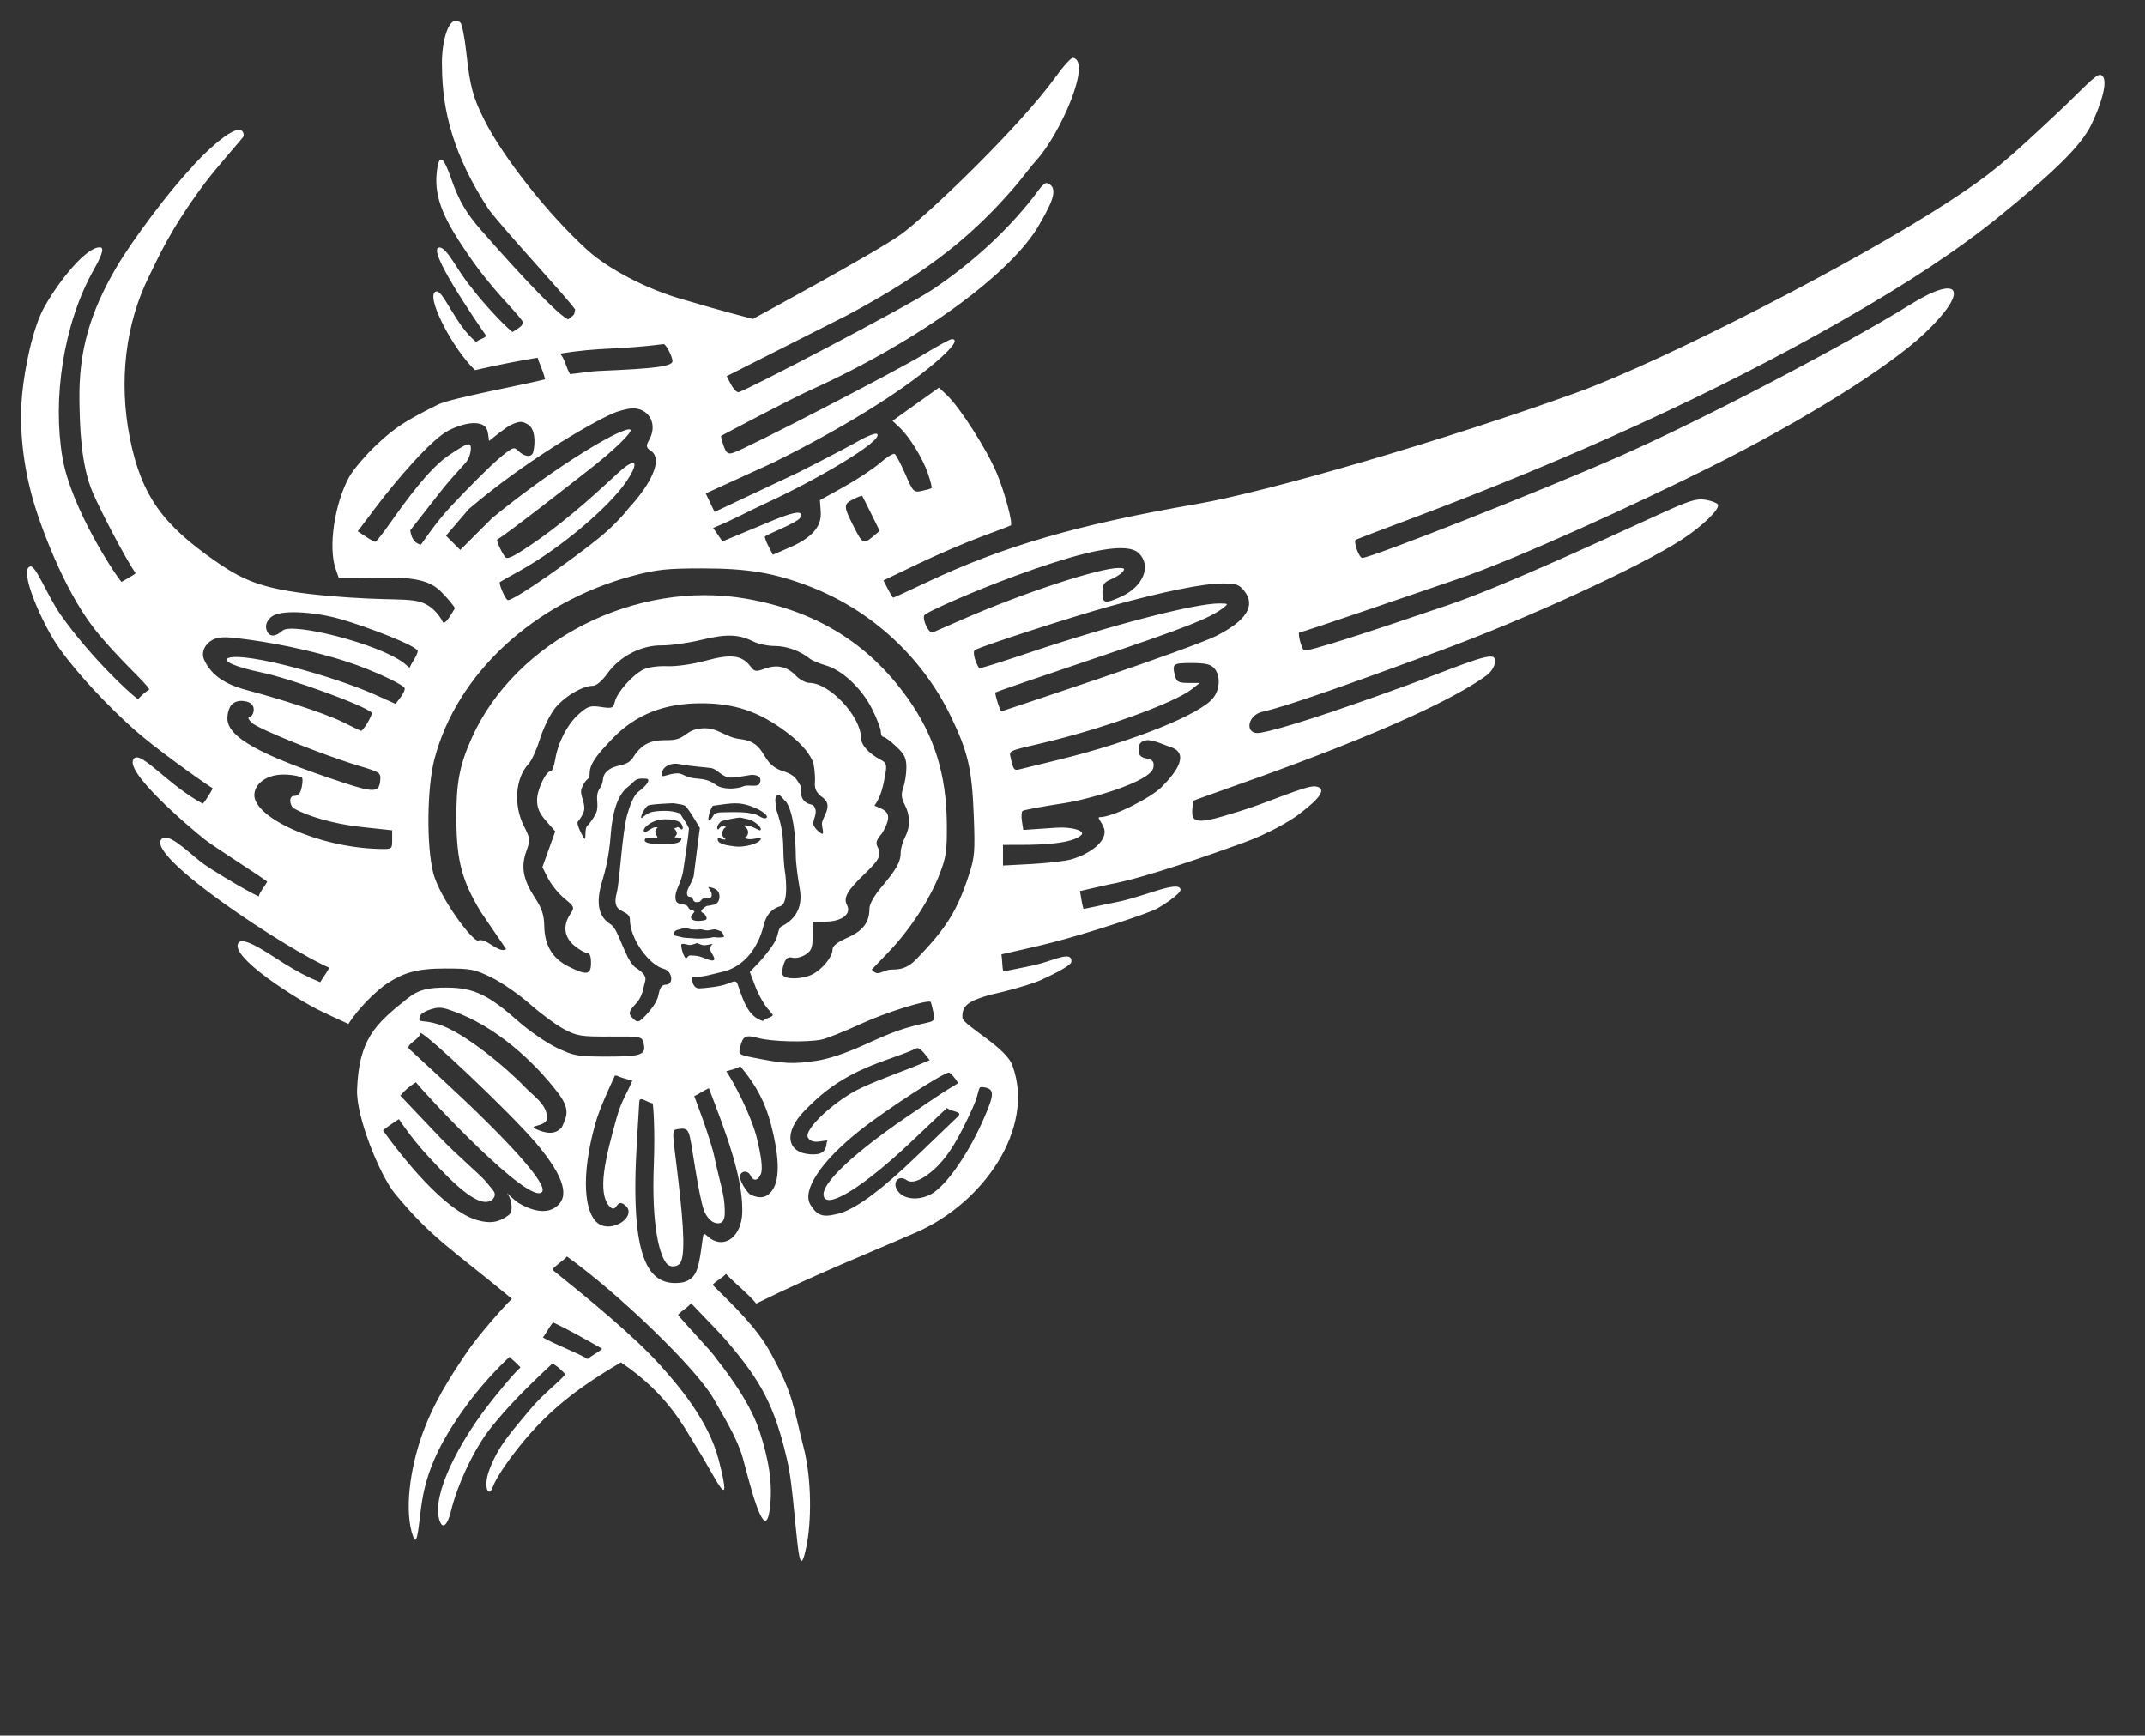 <?xml version="1.0" encoding="UTF-8" standalone="no"?>
<svg
   viewBox="472.1 97.451 853.5 690.5"
   version="1.1"
   id="svg1822"
   sodipodi:docname="2022 - Серафим - лијеви - v8.svg"
   inkscape:version="1.2-beta (1b65182c, 2022-04-05)"
   inkscape:export-filename="2022 - Серафим - лијеви - v8.png"
   inkscape:export-xdpi="96"
   inkscape:export-ydpi="96"
   width="853.5"
   height="690.5"
   xmlns:inkscape="http://www.inkscape.org/namespaces/inkscape"
   xmlns:sodipodi="http://sodipodi.sourceforge.net/DTD/sodipodi-0.dtd"
   xmlns="http://www.w3.org/2000/svg"
   xmlns:svg="http://www.w3.org/2000/svg">
  <rect x="472.1" y="97.451" width="853.5" height="690.5" fill="#333333" stroke="none"/>
  <sodipodi:namedview
     id="namedview1824"
     pagecolor="#4c4c4c"
     bordercolor="#000000"
     borderopacity="0.25"
     inkscape:pageshadow="2"
     inkscape:pageopacity="0"
     inkscape:pagecheckerboard="false"
     inkscape:deskcolor="#d1d1d1"
     showgrid="false"
     inkscape:zoom="1.4406665"
     inkscape:cx="171.2478"
     inkscape:cy="231.73756"
     inkscape:window-width="1021"
     inkscape:window-height="1027"
     inkscape:window-x="1448"
     inkscape:window-y="25"
     inkscape:window-maximized="0"
     inkscape:current-layer="layer1"
     showborder="true"
     shape-rendering="crispEdges"
     inkscape:rotation="-1" />
  <defs
     id="defs1294" />
  <g
     transform="matrix(0.5,0,0,0.5,443.6,59.951)"
     style="display:none;opacity:1;mix-blend-mode:normal;stroke-width:10;stroke-dasharray:none"
     id="g1820">
    <g
       transform="matrix(1,0,0,1,1.9829838e-4,40.994)"
       style="opacity:1;mix-blend-mode:normal;stroke-width:13.999;stroke-dasharray:none"
       id="g1350">
      <g
         style="opacity:1;mix-blend-mode:normal;stroke-width:13.999;stroke-dasharray:none"
         id="g1300">
        <g
           id="g1298"
           style="stroke-width:13.999;stroke-dasharray:none">
          <path
             d="m 657.779,864.044 c 38.372,12.125 69.961,6.375 93.793,-6.681 17.822,-9.619 37.855,-17.414 57.097,-18.991 m 41.442,8.247 c 43.017,27.107 40.009,56.92 36.111,95.307 -11.615,49.487 -31.016,83.718 -81.273,103.053 -34.241,13.416 -72.767,21.047 -129.149,64.83"
             fill="none"
             stroke="#000000"
             stroke-width="5"
             stroke-dasharray="none"
             stroke-dashoffset="0"
             stroke-linecap="butt"
             stroke-linejoin="miter"
             stroke-miterlimit="4"
             id="path1296"
             style="stroke-width:13.999;stroke-dasharray:none"
             sodipodi:nodetypes="ccccccc" />
        </g>
      </g>
      <g
         style="opacity:1;mix-blend-mode:normal;stroke-width:13.999;stroke-dasharray:none"
         id="g1306">
        <g
           id="g1304"
           style="stroke-width:13.999;stroke-dasharray:none">
          <path
             d="m 508.491,1102.461 c -33.014,27.048 -90.753,98.081 -106.508,138.13 -18.718,45.054 -14.109,93.214 10.45,141.472 21.995,-1.809 21.657,-47.114 13.871,-68.326 -5.445,-46.586 13.997,-72.574 30.871,-93.018 10.639,-18.04 16.516,-25.719 30.998,-35.374"
             fill="none"
             stroke="#000000"
             stroke-width="5"
             stroke-dasharray="none"
             stroke-dashoffset="0"
             stroke-linecap="butt"
             stroke-linejoin="miter"
             stroke-miterlimit="4"
             id="path1302"
             style="stroke-width:13.999;stroke-dasharray:none"
             sodipodi:nodetypes="cccccc" />
        </g>
      </g>
      <g
         style="opacity:1;mix-blend-mode:normal;stroke-width:13.999;stroke-dasharray:none"
         id="g1312">
        <g
           id="g1310"
           style="stroke-width:13.999;stroke-dasharray:none">
          <path
             d="m 532.038,1195.525 c -12.511,4.137 -33.397,27.819 -42.649,40.701 -14.17,19.301 -26.159,46.037 -33.044,82.417 -38.537,15.867 -26.741,-58.74 9.758,-113.487"
             fill="none"
             stroke="#000000"
             stroke-width="5"
             stroke-dasharray="none"
             stroke-dashoffset="0"
             stroke-linecap="butt"
             stroke-linejoin="miter"
             stroke-miterlimit="4"
             id="path1308"
             style="stroke-width:13.999;stroke-dasharray:none"
             sodipodi:nodetypes="cccc" />
        </g>
      </g>
      <g
         style="opacity:1;mix-blend-mode:normal;stroke-width:13.999;stroke-dasharray:none"
         id="g1318">
        <g
           id="g1316"
           style="stroke-width:13.999;stroke-dasharray:none">
          <path
             d="m 580.478,1190.018 c -94.497,72.497 -80.524,111.709 -93.623,98.372 -9.329,-9.498 -3.384,-39.733 38.533,-89.508"
             fill="none"
             stroke="#000000"
             stroke-width="5"
             stroke-dasharray="none"
             stroke-dashoffset="0"
             stroke-linecap="butt"
             stroke-linejoin="miter"
             stroke-miterlimit="4"
             id="path1314"
             style="stroke-width:13.999;stroke-dasharray:none"
             sodipodi:nodetypes="csc" />
        </g>
      </g>
      <g
         transform="translate(20.492,-55.073)"
         style="opacity:1;mix-blend-mode:normal;stroke-width:13.999;stroke-dasharray:none"
         id="g1324">
        <g
           id="g1322"
           style="stroke-width:13.999;stroke-dasharray:none">
          <path
             d="m 767.725,926.595 c -64.058,27.274 -94.346,90.612 -45.636,59.839"
             fill="none"
             stroke="#000000"
             stroke-width="5"
             stroke-dasharray="none"
             stroke-dashoffset="0"
             stroke-linecap="butt"
             stroke-linejoin="miter"
             stroke-miterlimit="4"
             id="path1320"
             style="stroke-width:13.999;stroke-dasharray:none"
             sodipodi:nodetypes="cc" />
        </g>
      </g>
      <g
         transform="matrix(0.999,0.035,-0.037,1.081,44.096,-159.781)"
         style="opacity:1;mix-blend-mode:normal;stroke-width:13.459;stroke-dasharray:none"
         id="g1330">
        <g
           id="g1328"
           style="stroke-width:13.459;stroke-dasharray:none">
          <path
             d="m 758.857,968.025 c -39.52,29.954 -82.218,73.748 -41.104,61.571"
             fill="none"
             stroke="#000000"
             stroke-width="5"
             stroke-dasharray="none"
             stroke-dashoffset="0"
             stroke-linecap="butt"
             stroke-linejoin="miter"
             stroke-miterlimit="4"
             id="path1326"
             style="stroke-width:13.459;stroke-dasharray:none"
             sodipodi:nodetypes="cc" />
        </g>
      </g>
      <g
         transform="translate(10.484,-46.1)"
         style="opacity:1;mix-blend-mode:normal;stroke-width:13.999;stroke-dasharray:none"
         id="g1336">
        <g
           id="g1334"
           style="stroke-width:13.999;stroke-dasharray:none"
           transform="translate(7.547,4.192)">
          <path
             d="m 801.733,956.249 c -35.158,28.956 -105.728,88.465 -90.319,113.392 27.897,4.386 64.915,-47.48 88.649,-76.639"
             fill="none"
             stroke="#000000"
             stroke-width="5"
             stroke-dasharray="none"
             stroke-dashoffset="0"
             stroke-linecap="butt"
             stroke-linejoin="miter"
             stroke-miterlimit="4"
             id="path1332"
             style="stroke-width:13.999;stroke-dasharray:none"
             sodipodi:nodetypes="ccc" />
        </g>
      </g>
      <g
         transform="matrix(1.108,0.038,-0.041,1.194,-40.129,-278.586)"
         style="opacity:1;mix-blend-mode:normal;stroke-width:12.163;stroke-dasharray:none"
         id="g1342">
        <g
           id="g1340"
           style="stroke-width:12.163;stroke-dasharray:none" />
      </g>
      <g
         transform="matrix(1.509,0.052,-0.041,1.182,-387.533,-278.476)"
         style="opacity:1;mix-blend-mode:normal;stroke-width:10.476;stroke-dasharray:none"
         id="g1348">
        <g
           id="g1346"
           style="stroke-width:10.476;stroke-dasharray:none"
           transform="translate(3.413,3.556)">
          <path
             d="m 850.006,964.724 c -4.806,25.762 -9.097,48.508 -17.946,65.76 -4.936,8.636 -12.73,17.748 -12.966,4.655"
             fill="none"
             stroke="#000000"
             stroke-width="5"
             stroke-dasharray="none"
             stroke-dashoffset="0"
             stroke-linecap="butt"
             stroke-linejoin="miter"
             stroke-miterlimit="4"
             id="path1344"
             style="stroke-width:10.476;stroke-dasharray:none"
             sodipodi:nodetypes="ccc" />
        </g>
      </g>
    </g>
    <g
       transform="matrix(1,0,0,1,1.9829838e-4,-0.012)"
       style="opacity:1;mix-blend-mode:normal;stroke-width:13.999;stroke-dasharray:none"
       id="g1442">
      <g
         style="opacity:1;mix-blend-mode:normal;stroke-width:13.999;stroke-dasharray:none"
         id="g1356">
        <g
           id="g1354"
           style="stroke-width:13.999;stroke-dasharray:none">
          <path
             d="m 578.061,904.373 c -42.957,11.755 -71.288,-1.011 -99.442,-29.504 -22.006,-21.247 -66.219,-35.109 -94.078,-11.868 -51.516,27.503 -53.994,109.812 -27.213,155.034 36.75,55.891 91.465,76.894 148.75,127.476 m 36.51,37.89 c 13.919,14.9 19.418,20.908 24.385,26.98 m 13.546,18.435 c 4.967,6.072 -4.145,-6.228 7.644,8.924 m 0,0 c 27.942,34.472 21.124,86.894 43.897,88.218 17.55,8.306 22.889,-73.357 -48.223,-144.183"
             fill="none"
             stroke="#000000"
             stroke-width="5"
             stroke-dasharray="none"
             stroke-dashoffset="0"
             stroke-linecap="butt"
             stroke-linejoin="miter"
             stroke-miterlimit="4"
             id="path1352"
             style="stroke-width:13.999;stroke-dasharray:none"
             sodipodi:nodetypes="cccccccccccc" />
        </g>
      </g>
      <g
         style="opacity:1;mix-blend-mode:normal;stroke-width:13.999;stroke-dasharray:none"
         id="g1362">
        <g
           id="g1360"
           style="stroke-width:13.999;stroke-dasharray:none">
          <path
             d="m 583.751,1181.073 c 86.69,59.67 86.751,122.612 103.439,153.026 37.102,-5.365 -13.34,-111.553 -35.397,-136.275"
             fill="none"
             stroke="#000000"
             stroke-width="5"
             stroke-dasharray="none"
             stroke-dashoffset="0"
             stroke-linecap="butt"
             stroke-linejoin="miter"
             stroke-miterlimit="4"
             id="path1358"
             style="stroke-width:13.999;stroke-dasharray:none"
             sodipodi:nodetypes="ccc" />
        </g>
      </g>
      <g
         style="opacity:1;mix-blend-mode:normal;stroke-width:13.999;stroke-dasharray:none"
         id="g1368">
        <g
           id="g1366"
           style="stroke-width:13.999;stroke-dasharray:none">
          <path
             d="m 649.615,1195.142 c 13.402,12.363 21.468,25.014 34.291,41.36 24.044,40.203 34.713,59.251 41.284,95.343 7.928,23.313 -11.743,77.571 18.88,90.639 12.108,-14.787 13.776,-51.503 11.311,-75.961 -8.107,-59.714 -35.398,-126.861 -73.93,-188.435 -9.815,-12.728 -34.026,-45.9 -45.448,-56.816"
             fill="none"
             stroke="#000000"
             stroke-width="5"
             stroke-dasharray="none"
             stroke-dashoffset="0"
             stroke-linecap="butt"
             stroke-linejoin="miter"
             stroke-miterlimit="4"
             id="path1364"
             style="stroke-width:13.999;stroke-dasharray:none"
             sodipodi:nodetypes="ccccccc" />
        </g>
      </g>
      <g
         style="opacity:1;mix-blend-mode:normal;stroke-width:13.999;stroke-dasharray:none"
         id="g1374"
         transform="translate(0,6.883)">
        <g
           id="g1372"
           style="stroke-width:13.999;stroke-dasharray:none"
           transform="translate(14.063,6.129)">
          <path
             d="m 363.293,912.801 c -8.271,37.533 3.583,61.982 13.264,84.137 18.836,43.105 39.516,50.261 32.554,21.797"
             fill="none"
             stroke="#000000"
             stroke-width="5"
             stroke-dasharray="none"
             stroke-dashoffset="0"
             stroke-linecap="butt"
             stroke-linejoin="miter"
             stroke-miterlimit="4"
             id="path1370"
             style="stroke-width:13.999;stroke-dasharray:none"
             sodipodi:nodetypes="csc" />
        </g>
      </g>
      <g
         style="opacity:1;mix-blend-mode:normal;stroke-width:13.999;stroke-dasharray:none"
         id="g1380"
         transform="translate(6.516,2.775)">
        <g
           id="g1378"
           style="stroke-width:13.999;stroke-dasharray:none">
          <path
             d="m 389.911,959.75 c 4.899,17.467 33.095,77.072 48.833,86.801 11.235,6.418 22.804,-4.168 15.53,-15.047"
             fill="none"
             stroke="#000000"
             stroke-width="5"
             stroke-dasharray="none"
             stroke-dashoffset="0"
             stroke-linecap="butt"
             stroke-linejoin="miter"
             stroke-miterlimit="4"
             id="path1376"
             style="stroke-width:13.999;stroke-dasharray:none"
             sodipodi:nodetypes="ccc" />
        </g>
      </g>
      <g
         style="opacity:1;mix-blend-mode:normal;stroke-width:13.999;stroke-dasharray:none"
         id="g1386"
         transform="translate(7.547,-14.254)">
        <g
           id="g1384"
           style="stroke-width:13.999;stroke-dasharray:none">
          <path
             d="m 411.268,950.9 c 28,46.657 66.618,119.511 86.713,106.806 13.188,-16.17 -53.785,-112.079 -78.939,-148.327"
             fill="none"
             stroke="#000000"
             stroke-width="5"
             stroke-dasharray="none"
             stroke-dashoffset="0"
             stroke-linecap="butt"
             stroke-linejoin="miter"
             stroke-miterlimit="4"
             id="path1382"
             style="stroke-width:13.999;stroke-dasharray:none"
             sodipodi:nodetypes="ccc" />
        </g>
      </g>
      <g
         style="opacity:1;mix-blend-mode:normal;stroke-width:13.999;stroke-dasharray:none"
         id="g1392">
        <g
           id="g1390"
           style="stroke-width:13.999;stroke-dasharray:none" />
      </g>
      <g
         style="opacity:1;mix-blend-mode:normal;stroke-width:13.999;stroke-dasharray:none"
         id="g1398">
        <g
           id="g1396"
           style="stroke-width:13.999;stroke-dasharray:none" />
      </g>
      <g
         style="opacity:1;mix-blend-mode:normal;stroke-width:13.999;stroke-dasharray:none"
         id="g1410"
         transform="translate(0.839,9.223)">
        <g
           id="g1408"
           style="stroke-width:13.999;stroke-dasharray:none">
          <path
             d="m 426.594,867.963 c 48.461,17.477 101.774,86.568 94.053,100.536 -4.013,5.842 -6.548,3.568 -15.726,-3.047"
             fill="none"
             stroke="#000000"
             stroke-width="5"
             stroke-dasharray="none"
             stroke-dashoffset="0"
             stroke-linecap="butt"
             stroke-linejoin="miter"
             stroke-miterlimit="4"
             id="path1406"
             style="stroke-width:13.999;stroke-dasharray:none"
             sodipodi:nodetypes="ccc" />
        </g>
      </g>
      <g
         style="opacity:1;mix-blend-mode:normal;stroke-width:13.999;stroke-dasharray:none"
         id="g1416"
         transform="translate(-21.291,-7.999)">
        <g
           id="g1414"
           style="stroke-width:13.999;stroke-dasharray:none">
          <path
             d="m 597.204,938.114 c -26.891,42.812 -71.339,138.696 -24.222,108.029"
             fill="none"
             stroke="#000000"
             stroke-width="5"
             stroke-dasharray="none"
             stroke-dashoffset="0"
             stroke-linecap="butt"
             stroke-linejoin="miter"
             stroke-miterlimit="4"
             id="path1412"
             style="stroke-width:13.999;stroke-dasharray:none"
             sodipodi:nodetypes="cc" />
        </g>
      </g>
      <g
         style="opacity:1;mix-blend-mode:normal;stroke-width:13.999;stroke-dasharray:none"
         id="g1422"
         transform="translate(-26.323,8.77)">
        <g
           id="g1420"
           style="stroke-width:13.999;stroke-dasharray:none">
          <path
             d="m 615.898,951.149 c -7.785,34.054 -43.482,136.623 -16.494,144.456 23.776,14.269 33.307,-97.006 35.986,-118.597"
             fill="none"
             stroke="#000000"
             stroke-width="5"
             stroke-dasharray="none"
             stroke-dashoffset="0"
             stroke-linecap="butt"
             stroke-linejoin="miter"
             stroke-miterlimit="4"
             id="path1418"
             style="stroke-width:13.999;stroke-dasharray:none"
             sodipodi:nodetypes="ccc" />
        </g>
      </g>
      <g
         style="opacity:1;mix-blend-mode:normal;stroke-width:13.999;stroke-dasharray:none"
         id="g1428"
         transform="translate(-22.969,-6.322)">
        <g
           id="g1426"
           style="stroke-width:13.999;stroke-dasharray:none">
          <path
             d="m 630.901,994.071 c -3.159,39.236 -3.28,91.15 7.91,91.237 22.977,2.449 20.721,-103.629 15.204,-120.492"
             fill="none"
             stroke="#000000"
             stroke-width="5"
             stroke-dasharray="none"
             stroke-dashoffset="0"
             stroke-linecap="butt"
             stroke-linejoin="miter"
             stroke-miterlimit="4"
             id="path1424"
             style="stroke-width:13.999;stroke-dasharray:none"
             sodipodi:nodetypes="ccc" />
        </g>
      </g>
      <g
         style="opacity:1;mix-blend-mode:normal;stroke-width:13.999;stroke-dasharray:none"
         id="g1434"
         transform="translate(-28,-7.999)">
        <g
           id="g1432"
           style="stroke-width:13.999;stroke-dasharray:none" />
      </g>
      <g
         style="opacity:1;mix-blend-mode:normal;stroke-width:13.999;stroke-dasharray:none"
         id="g1440"
         transform="translate(-28,-7.999)">
        <g
           id="g1438"
           style="stroke-width:13.999;stroke-dasharray:none">
          <path
             d="m 689.791,946.866 c 17.282,11.743 22.566,101.474 1.967,99.918 -9.888,0.924 -7.612,-2.613 -9.415,-15.231"
             fill="none"
             stroke="#000000"
             stroke-width="5"
             stroke-dasharray="none"
             stroke-dashoffset="0"
             stroke-linecap="butt"
             stroke-linejoin="miter"
             stroke-miterlimit="4"
             id="path1436"
             style="stroke-width:13.999;stroke-dasharray:none"
             sodipodi:nodetypes="ccc" />
        </g>
      </g>
    </g>
    <g
       transform="matrix(1,0,0,1,1.9829838e-4,-0.012)"
       style="opacity:1;mix-blend-mode:normal;stroke-width:9.999;stroke-dasharray:none"
       id="g1564">
      <g
         style="opacity:1;mix-blend-mode:normal;stroke-width:9.999;stroke-dasharray:none"
         id="g1448">
        <g
           id="g1446"
           style="stroke-width:9.999;stroke-dasharray:none">
          <path
             d="m 616.494,695.366 c -0.567,4.032 5.949,3.238 21.443,3.331 21.399,5.659 16.072,-9.641 31.691,-0.51"
             fill="none"
             stroke="#000000"
             stroke-width="5"
             stroke-dasharray="none"
             stroke-dashoffset="0"
             stroke-linecap="butt"
             stroke-linejoin="miter"
             stroke-miterlimit="4"
             id="path1444"
             sodipodi:nodetypes="ccc"
             style="stroke-width:9.999;stroke-dasharray:none" />
        </g>
      </g>
      <g
         style="opacity:1;mix-blend-mode:normal;stroke-width:7.999;stroke-dasharray:none"
         id="g1454">
        <g
           id="g1452"
           style="stroke-width:7.999;stroke-dasharray:none">
          <path
             d="m 638.023,724.615 c 10.177,-7.554 29.889,-2.765 33.449,5.476"
             fill="none"
             stroke="#000000"
             stroke-width="5"
             stroke-dasharray="none"
             stroke-dashoffset="0"
             stroke-linecap="butt"
             stroke-linejoin="miter"
             stroke-miterlimit="4"
             id="path1450"
             sodipodi:nodetypes="cc"
             style="stroke-width:7.999;stroke-dasharray:none" />
        </g>
      </g>
      <g
         style="opacity:1;mix-blend-mode:normal;stroke-width:7.999;stroke-dasharray:none"
         id="g1460">
        <g
           id="g1458"
           style="stroke-width:7.999;stroke-dasharray:none">
          <path
             d="m 589.368,720.068 c 3.672,-4.908 19.39,-7.411 28.501,5.205"
             fill="none"
             stroke="#000000"
             stroke-width="5"
             stroke-dasharray="none"
             stroke-dashoffset="0"
             stroke-linecap="butt"
             stroke-linejoin="miter"
             stroke-miterlimit="4"
             id="path1456"
             sodipodi:nodetypes="cc"
             style="stroke-width:7.999;stroke-dasharray:none" />
        </g>
      </g>
      <g
         style="opacity:1;mix-blend-mode:normal;stroke-width:7.999;stroke-dasharray:none"
         id="g1466">
        <g
           id="g1464"
           style="stroke-width:7.999;stroke-dasharray:none">
          <path
             d="m 617.349,724.853 c 5.022,7.44 7.183,19.264 3.728,28.776 -1.953,5.378 -4.94,16.031 -6.835,21.455 -1.895,5.424 -5.54,13.062 -0.871,15.059 0.14,10.496 12.235,2.314 20.078,-0.422 6.485,0.203 7.287,-8.515 1.965,-9.082"
             fill="none"
             stroke="#000000"
             stroke-width="5"
             stroke-dasharray="none"
             stroke-dashoffset="0"
             stroke-linecap="butt"
             stroke-linejoin="miter"
             stroke-miterlimit="4"
             id="path1462"
             sodipodi:nodetypes="cssccc"
             style="stroke-width:7.999;stroke-dasharray:none" />
        </g>
      </g>
      <g
         style="opacity:1;mix-blend-mode:normal;stroke-width:9.999;stroke-dasharray:none"
         id="g1472">
        <g
           id="g1470"
           style="stroke-width:9.999;stroke-dasharray:none">
          <path
             d="m 642.655,738.017 c -3.828,-4.139 16.515,-6.358 21.131,3.461"
             fill="none"
             stroke="#000000"
             stroke-width="5"
             stroke-dasharray="none"
             stroke-dashoffset="0"
             stroke-linecap="butt"
             stroke-linejoin="miter"
             stroke-miterlimit="4"
             id="path1468"
             sodipodi:nodetypes="cc"
             style="stroke-width:9.999;stroke-dasharray:none" />
        </g>
      </g>
      <g
         style="opacity:1;mix-blend-mode:normal;stroke-width:9.999;stroke-dasharray:none"
         id="g1478">
        <g
           id="g1476"
           style="stroke-width:9.999;stroke-dasharray:none">
          <path
             d="m 655.409,737.575 c -0.201,1.043 -5.943,-1.537 -3.175,-0.272"
             fill="none"
             stroke="#000000"
             stroke-width="5"
             stroke-dasharray="none"
             stroke-dashoffset="0"
             stroke-linecap="butt"
             stroke-linejoin="miter"
             stroke-miterlimit="4"
             id="path1474"
             style="stroke-width:9.999;stroke-dasharray:none"
             sodipodi:nodetypes="cc" />
        </g>
      </g>
      <g
         style="opacity:1;mix-blend-mode:normal;stroke-width:7.999;stroke-dasharray:none"
         id="g1484">
        <g
           id="g1482"
           style="stroke-width:7.999;stroke-dasharray:none">
          <path
             d="m 586.573,734.628 c 1.153,-2.153 29.572,-3.071 19.478,4.91 -2.502,2.756 -8.206,2.331 -9.529,-0.291"
             fill="none"
             stroke="#000000"
             stroke-width="5"
             stroke-dasharray="none"
             stroke-dashoffset="0"
             stroke-linecap="butt"
             stroke-linejoin="miter"
             stroke-miterlimit="4"
             id="path1480"
             sodipodi:nodetypes="ccc"
             style="stroke-width:7.999;stroke-dasharray:none" />
        </g>
      </g>
      <g
         style="opacity:1;mix-blend-mode:normal;stroke-width:9.999;stroke-dasharray:none"
         id="g1490">
        <g
           id="g1488"
           style="stroke-width:9.999;stroke-dasharray:none" />
      </g>
      <g
         style="opacity:1;mix-blend-mode:normal;stroke-width:9.999;stroke-dasharray:none"
         id="g1496"
         transform="translate(0,3.999)">
        <g
           id="g1494"
           style="stroke-width:9.999;stroke-dasharray:none">
          <path
             d="m 605.27,811.91 c 5.48,-3.334 12.383,-1.987 16.807,0.45 4.129,-2.098 13.419,-1.255 15.498,1.174"
             fill="none"
             stroke="#000000"
             stroke-width="5"
             stroke-dasharray="none"
             stroke-dashoffset="0"
             stroke-linecap="butt"
             stroke-linejoin="miter"
             stroke-miterlimit="4"
             id="path1492"
             sodipodi:nodetypes="ccc"
             style="stroke-width:9.999;stroke-dasharray:none" />
        </g>
      </g>
      <g
         style="opacity:1;mix-blend-mode:normal;stroke-width:9.999;stroke-dasharray:none"
         id="g1502"
         transform="translate(0,3.999)">
        <g
           id="g1500"
           style="stroke-width:9.999;stroke-dasharray:none">
          <path
             d="m 613.622,829.728 c 4.256,-6.573 12.56,-3.564 13.184,-0.408"
             fill="none"
             stroke="#000000"
             stroke-width="5"
             stroke-dasharray="none"
             stroke-dashoffset="0"
             stroke-linecap="butt"
             stroke-linejoin="miter"
             stroke-miterlimit="4"
             id="path1498"
             sodipodi:nodetypes="cc"
             style="stroke-width:9.999;stroke-dasharray:none" />
        </g>
      </g>
      <g
         style="opacity:1;mix-blend-mode:normal;stroke-width:9.999;stroke-dasharray:none"
         id="g1508"
         transform="translate(0,0.424)">
        <g
           id="g1506"
           style="stroke-width:9.999;stroke-dasharray:none">
          <path
             d="m 626.706,801.892 c -1.127,4.885 -7.407,5.293 -9.628,0.534"
             fill="none"
             stroke="#000000"
             stroke-width="5"
             stroke-dasharray="none"
             stroke-dashoffset="0"
             stroke-linecap="butt"
             stroke-linejoin="miter"
             stroke-miterlimit="4"
             id="path1504"
             sodipodi:nodetypes="cc"
             style="stroke-width:6;stroke-dasharray:none" />
        </g>
      </g>
      <g
         style="opacity:1;mix-blend-mode:normal;stroke-width:9.999;stroke-dasharray:none"
         id="g1514">
        <g
           id="g1512"
           style="stroke-width:9.999;stroke-dasharray:none">
          <path
             d="m 588.666,694.544 c -11.506,-3.983 -19.089,22.585 -21.577,32.274 -2.487,9.689 -8.091,31.074 -8.931,37.131 -12.78,26.134 -9.373,46.409 5.956,38.617"
             fill="none"
             stroke="#000000"
             stroke-width="5"
             stroke-dasharray="none"
             stroke-dashoffset="0"
             stroke-linecap="butt"
             stroke-linejoin="miter"
             stroke-miterlimit="4"
             id="path1510"
             sodipodi:nodetypes="cscc"
             style="stroke-width:9.999;stroke-dasharray:none" />
        </g>
      </g>
      <g
         style="opacity:1;mix-blend-mode:normal;stroke-width:9.999;stroke-dasharray:none"
         id="g1520">
        <g
           id="g1518"
           style="stroke-width:9.999;stroke-dasharray:none">
          <path
             d="m 564.043,799.744 c 1.765,30.794 14.403,49.883 35.501,52.212"
             fill="none"
             stroke="#000000"
             stroke-width="5"
             stroke-dasharray="none"
             stroke-dashoffset="0"
             stroke-linecap="butt"
             stroke-linejoin="miter"
             stroke-miterlimit="4"
             id="path1516"
             sodipodi:nodetypes="cc"
             style="stroke-width:9.999;stroke-dasharray:none" />
        </g>
      </g>
      <g
         style="opacity:1;mix-blend-mode:normal;stroke-width:9.999;stroke-dasharray:none"
         id="g1526">
        <g
           id="g1524"
           style="stroke-width:9.999;stroke-dasharray:none">
          <path
             d="m 586.154,848.37 c -0.279,12.695 -1.099,26.955 -16.162,36.133"
             fill="none"
             stroke="#000000"
             stroke-width="5"
             stroke-dasharray="none"
             stroke-dashoffset="0"
             stroke-linecap="butt"
             stroke-linejoin="miter"
             stroke-miterlimit="4"
             id="path1522"
             sodipodi:nodetypes="cc"
             style="stroke-width:9.999;stroke-dasharray:none" />
        </g>
      </g>
      <g
         style="opacity:1;mix-blend-mode:normal;stroke-width:9.999;stroke-dasharray:none"
         id="g1532">
        <g
           id="g1530"
           style="stroke-width:9.999;stroke-dasharray:none">
          <path
             d="m 683.51,708.017 c 7.41,10.625 4.538,12.337 9.084,27.559 2.286,7.654 0.299,26.461 1.473,33.814 4.923,16.559 7.546,42.819 -8.222,34.177 -9.409,27.236 -31.385,49.689 -59.491,50.05"
             fill="none"
             stroke="#000000"
             stroke-width="5"
             stroke-dasharray="none"
             stroke-dashoffset="0"
             stroke-linecap="butt"
             stroke-linejoin="miter"
             stroke-miterlimit="4"
             id="path1528"
             sodipodi:nodetypes="csccc"
             style="stroke-width:9.999;stroke-dasharray:none" />
        </g>
      </g>
      <g
         style="opacity:1;mix-blend-mode:normal;stroke-width:9.999;stroke-dasharray:none"
         id="g1538">
        <g
           id="g1536"
           style="stroke-width:9.999;stroke-dasharray:none">
          <path
             d="m 656.258,842.918 c 7.79,24.853 11.928,35.529 23.516,44.993"
             fill="none"
             stroke="#000000"
             stroke-width="5"
             stroke-dasharray="none"
             stroke-dashoffset="0"
             stroke-linecap="butt"
             stroke-linejoin="miter"
             stroke-miterlimit="4"
             id="path1534"
             sodipodi:nodetypes="cc"
             style="stroke-width:9.999;stroke-dasharray:none" />
        </g>
      </g>
      <g
         style="opacity:1;mix-blend-mode:normal;stroke-width:13.999;stroke-dasharray:none"
         id="g1544">
        <g
           id="g1542"
           style="stroke-width:13.999;stroke-dasharray:none">
          <path
             d="m 691.546,843.02 c 21.333,6.189 33.986,-10.099 30.948,-27.219 14.588,0.348 36.23,-7.058 25.339,-26.1 9.628,-12.865 37.299,-31.242 25.761,-44.847 11.847,-8.162 12.88,-30.748 -3.213,-33.437 3.508,-4.468 13.814,-19.753 9.713,-29.832 -2.546,-14.013 -23.864,-10.863 -20.432,-27.47 -7.338,-21.495 -25.773,-44.762 -49.414,-44.779 -9.06,-12.595 -28.13,-17.883 -39.307,-10.477 -14.913,-21.035 -47.866,-6.355 -64.517,-1.123 -24.357,-10.36 -49.717,10.262 -57.6,30.988 -29.991,-7.037 -46.359,30.497 -48.567,52.452 -18.036,11.438 -19.115,44.664 -0.664,56.197 -3.312,14.804 -10.923,18.078 -6.786,34.19 7.296,14.382 8.712,17.774 20.298,26.01 -12.437,14.36 -2.052,42.26 23.813,42.496"
             fill="none"
             stroke="#000000"
             stroke-width="5"
             stroke-dasharray="none"
             stroke-dashoffset="0"
             stroke-linecap="butt"
             stroke-linejoin="miter"
             stroke-miterlimit="4"
             id="path1540"
             sodipodi:nodetypes="cccccccccccccccc"
             style="stroke-width:13.999;stroke-dasharray:none" />
        </g>
      </g>
      <g
         style="opacity:1;mix-blend-mode:normal;stroke-width:9.999;stroke-dasharray:none"
         id="g1550">
        <g
           id="g1548"
           style="stroke-width:9.999;stroke-dasharray:none">
          <path
             d="m 547.053,685.791 c -9.378,-7.948 26.944,-41.062 69.775,-45.086 33.902,-2.763 67.042,8.187 88.117,39.612 13.512,18.941 0.814,26.185 -7.58,10.455 -26.569,-36.514 -81.193,-47.203 -118.684,-24.455 -13.845,7.752 -27.405,31.208 -31.254,19.671"
             fill="none"
             stroke="#000000"
             stroke-width="5"
             stroke-dasharray="none"
             stroke-dashoffset="0"
             stroke-linecap="butt"
             stroke-linejoin="miter"
             stroke-miterlimit="4"
             id="path1546"
             sodipodi:nodetypes="cccccc"
             style="fill:#000000;fill-opacity:1;stroke-width:9.999;stroke-dasharray:none" />
        </g>
      </g>
      <g
         style="opacity:1;mix-blend-mode:normal;stroke-width:9.999;stroke-dasharray:none"
         id="g1556">
        <g
           id="g1554"
           style="stroke-width:9.999;stroke-dasharray:none" />
      </g>
      <g
         style="opacity:1;mix-blend-mode:normal;stroke-width:19.998;stroke-dasharray:none"
         id="g1562">
        <g
           id="g1560"
           style="stroke-width:19.998;stroke-dasharray:none">
          <path
             d="m 450.225,820.879 c -17.061,-22.41 -30.809,-50.594 -31.089,-78.87 -3.379,-42.534 3.135,-80.956 37.295,-125.72 33.283,-41.393 96.658,-79.221 167.314,-79.981 78.113,-0.639 135.409,36.018 162.465,71.006 29.882,32.335 51.459,81.605 45.262,146.369 -8.962,40.445 -36.065,76.359 -62.877,99.59"
             fill="none"
             stroke="#000000"
             stroke-width="5"
             stroke-dasharray="none"
             stroke-dashoffset="0"
             stroke-linecap="butt"
             stroke-linejoin="miter"
             stroke-miterlimit="4"
             id="path1558"
             sodipodi:nodetypes="ccccccc"
             style="stroke-width:19.998;stroke-dasharray:none" />
        </g>
      </g>
    </g>
    <g
       transform="matrix(1,0,0,1,1.9829838e-4,-0.012)"
       style="opacity:1;mix-blend-mode:normal;stroke-width:13.999;stroke-dasharray:none"
       id="g1638">
      <g
         style="opacity:1;mix-blend-mode:normal;stroke-width:13.999;stroke-dasharray:none"
         id="g1570">
        <g
           id="g1568"
           style="stroke-width:13.999;stroke-dasharray:none" />
      </g>
      <g
         style="opacity:1;mix-blend-mode:normal;stroke-width:13.999;stroke-dasharray:none"
         id="g1576">
        <g
           id="g1574"
           style="stroke-width:13.999;stroke-dasharray:none">
          <path
             d="m 775.246,542.927 c 87.817,-48.468 191.347,-68.456 270.794,-80.145 74.064,-18.665 229.3,-65.25 317.868,-100.649 60.444,-28.292 212.722,-105.472 265.837,-145.567 31.576,-15.763 100.79,-96.303 112.165,-93.307 16.438,10.893 0.068,54.257 -11.649,69.247"
             fill="none"
             stroke="#000000"
             stroke-width="5"
             stroke-dasharray="none"
             stroke-dashoffset="0"
             stroke-linecap="butt"
             stroke-linejoin="miter"
             stroke-miterlimit="4"
             id="path1572"
             sodipodi:nodetypes="cccccc"
             style="stroke-width:13.999;stroke-dasharray:none" />
        </g>
      </g>
      <g
         style="opacity:1;mix-blend-mode:normal;stroke-width:13.999;stroke-dasharray:none"
         id="g1582">
        <g
           id="g1580"
           style="stroke-width:13.999;stroke-dasharray:none">
          <path
             d="m 1148.11,511.329 c 32.034,-12.105 73.407,-25.703 120.124,-46.71 81.436,-30.395 144.472,-62.548 224.013,-102.965 61.204,-33.838 90.991,-50.484 143.559,-86.597 31.271,-24.769 70.75,-56.016 94.918,-83.483"
             fill="none"
             stroke="#000000"
             stroke-width="5"
             stroke-dasharray="none"
             stroke-dashoffset="0"
             stroke-linecap="butt"
             stroke-linejoin="miter"
             stroke-miterlimit="4"
             id="path1578"
             sodipodi:nodetypes="ccccc"
             style="stroke-width:13.999;stroke-dasharray:none" />
        </g>
      </g>
      <g
         style="opacity:1;mix-blend-mode:normal;stroke-width:13.999;stroke-dasharray:none"
         id="g1588">
        <g
           id="g1586"
           style="stroke-width:13.999;stroke-dasharray:none">
          <path
             d="m 1103.326,578.158 c 46.913,-13.211 109.668,-32.777 160.121,-50.786 126.526,-51.911 159.465,-67.714 247.637,-116.036 47.811,-31.151 116.079,-68.721 120.375,-106.136 -5.619,-15.073 -26.606,-10.51 -37.284,-2.851"
             fill="none"
             stroke="#000000"
             stroke-width="5"
             stroke-dasharray="none"
             stroke-dashoffset="0"
             stroke-linecap="butt"
             stroke-linejoin="miter"
             stroke-miterlimit="4"
             id="path1584"
             sodipodi:nodetypes="ccccc"
             style="stroke-width:13.999;stroke-dasharray:none" />
        </g>
      </g>
      <g
         style="opacity:1;mix-blend-mode:normal;stroke-width:13.999;stroke-dasharray:none"
         id="g1594">
        <g
           id="g1592"
           style="stroke-width:13.999;stroke-dasharray:none" />
      </g>
      <g
         style="opacity:1;mix-blend-mode:normal;stroke-width:13.999;stroke-dasharray:none"
         id="g1600">
        <g
           id="g1598"
           style="stroke-width:13.999;stroke-dasharray:none">
          <path
             d="m 1063.109,631.285 c 9.677,1.633 93.829,-23.667 92.731,-23.62 71.65,-19.714 109.221,-31.592 174.984,-57.134 37.036,-15.21 69.359,-32.441 89.201,-46.074 34.486,-27.955 29.899,-39.895 -2.398,-41.526"
             fill="none"
             stroke="#000000"
             stroke-width="5"
             stroke-dasharray="none"
             stroke-dashoffset="0"
             stroke-linecap="butt"
             stroke-linejoin="miter"
             stroke-miterlimit="4"
             id="path1596"
             sodipodi:nodetypes="ccccc"
             style="stroke-width:13.999;stroke-dasharray:none" />
        </g>
      </g>
      <g
         style="opacity:1;mix-blend-mode:normal;stroke-width:13.999;stroke-dasharray:none"
         id="g1606">
        <g
           id="g1604"
           style="stroke-width:13.999;stroke-dasharray:none">
          <path
             d="m 1026.207,709.183 c 63.596,-22.526 177.216,-67.222 197.219,-77.576 23.197,-13.606 39.293,-14.627 41.505,-34.795 4.197,-15.115 -6.487,-19.786 -28.819,-12.723"
             fill="none"
             stroke="#000000"
             stroke-width="5"
             stroke-dasharray="none"
             stroke-dashoffset="0"
             stroke-linecap="butt"
             stroke-linejoin="miter"
             stroke-miterlimit="4"
             id="path1602"
             sodipodi:nodetypes="cccc"
             style="stroke-width:13.999;stroke-dasharray:none" />
        </g>
      </g>
      <g
         style="opacity:1;mix-blend-mode:normal;stroke-width:13.999;stroke-dasharray:none"
         id="g1612">
        <g
           id="g1610"
           style="stroke-width:13.999;stroke-dasharray:none">
          <path
             d="m 1027.976,709.428 c 39.052,-11.409 89.794,-19.112 89.093,6.871 0.171,28.185 -139.246,58.897 -185.807,65.461 36.176,-4.182 71.921,-12.251 74.052,9.6 1.617,16.58 -81.663,37.141 -117.431,44.935 66.525,-8.617 31.09,26.104 -30.294,33.986 41.015,-4.738 37.456,17.457 -11.051,18.46"
             fill="none"
             stroke="#000000"
             stroke-width="5"
             stroke-dasharray="none"
             stroke-dashoffset="0"
             stroke-linecap="butt"
             stroke-linejoin="miter"
             stroke-miterlimit="4"
             id="path1608"
             sodipodi:nodetypes="cccsccc"
             style="stroke-width:13.999;stroke-dasharray:none" />
        </g>
      </g>
      <g
         style="opacity:1;mix-blend-mode:normal;stroke-width:13.999;stroke-dasharray:none"
         id="g1618">
        <g
           id="g1616"
           style="stroke-width:13.999;stroke-dasharray:none"
           transform="translate(0,-2.503)">
          <path
             d="m 804.683,564.902 c 70.692,-6.801 171.097,-52.104 178.02,-39.478 6.618,16.414 -35.097,14.25 -36.359,14.229"
             fill="none"
             stroke="#000000"
             stroke-width="5"
             stroke-dasharray="none"
             stroke-dashoffset="0"
             stroke-linecap="butt"
             stroke-linejoin="miter"
             stroke-miterlimit="4"
             id="path1614"
             sodipodi:nodetypes="ccc"
             style="stroke-width:13.999;stroke-dasharray:none" />
        </g>
      </g>
      <g
         style="opacity:1;mix-blend-mode:normal;stroke-width:13.999;stroke-dasharray:none"
         id="g1630"
         transform="translate(9.449,38.932)">
        <g
           id="g1628"
           style="stroke-width:13.999;stroke-dasharray:none">
          <path
             d="m 993.562,571.111 c 11.574,-1.724 25.056,-2.985 26.35,4.326 9.504,22.513 -109.023,55.459 -156.206,64.739"
             fill="none"
             stroke="#000000"
             stroke-width="5"
             stroke-dasharray="none"
             stroke-dashoffset="0"
             stroke-linecap="butt"
             stroke-linejoin="miter"
             stroke-miterlimit="4"
             id="path1626"
             sodipodi:nodetypes="ccc"
             style="stroke-width:13.999;stroke-dasharray:none" />
        </g>
      </g>
      <g
         style="opacity:1;mix-blend-mode:normal;stroke-width:13.999;stroke-dasharray:none"
         id="g1636"
         transform="translate(-3.73,70.131)">
        <g
           id="g1634"
           style="stroke-width:13.999;stroke-dasharray:none" />
      </g>
    </g>
    <g
       transform="matrix(1,0,0,1,1.9829838e-4,-0.012)"
       style="opacity:1;mix-blend-mode:normal;stroke-width:13.999;stroke-dasharray:none"
       id="g1706">
      <g
         transform="translate(18.335,-19.415)"
         style="opacity:1;mix-blend-mode:normal;stroke-width:13.999;stroke-dasharray:none"
         id="g1644">
        <g
           id="g1642"
           style="stroke-width:13.999;stroke-dasharray:none" />
      </g>
      <g
         transform="translate(24.618,-5.812)"
         style="opacity:1;mix-blend-mode:normal;stroke-width:13.999;stroke-dasharray:none"
         id="g1650">
        <g
           id="g1648"
           style="stroke-width:13.999;stroke-dasharray:none" />
      </g>
      <g
         transform="translate(26.709,1.108)"
         style="opacity:1;mix-blend-mode:normal;stroke-width:13.999;stroke-dasharray:none"
         id="g1656">
        <g
           id="g1654"
           style="stroke-width:13.999;stroke-dasharray:none">
          <path
             d="m 239.813,635.961 c -22.214,2.419 -7.612,20.633 7.799,26.38 20.828,7.483 60.26,25.401 94.292,33.288"
             fill="none"
             stroke="#000000"
             stroke-width="5"
             stroke-dasharray="none"
             stroke-dashoffset="0"
             stroke-linecap="butt"
             stroke-linejoin="miter"
             stroke-miterlimit="4"
             id="path1652"
             sodipodi:nodetypes="ccc"
             style="stroke-width:13.999;stroke-dasharray:none" />
        </g>
      </g>
      <g
         transform="translate(24.631,-2.258)"
         style="opacity:1;mix-blend-mode:normal;stroke-width:13.999;stroke-dasharray:none"
         id="g1662">
        <g
           id="g1660"
           style="stroke-width:13.999;stroke-dasharray:none">
          <path
             d="m 282.047,702.104 c -41.022,-7.752 -25.568,14.304 0.936,22.619 17.317,8.094 48.422,11.249 70.613,10.897"
             fill="none"
             stroke="#000000"
             stroke-width="5"
             stroke-dasharray="none"
             stroke-dashoffset="0"
             stroke-linecap="butt"
             stroke-linejoin="miter"
             stroke-miterlimit="4"
             id="path1658"
             sodipodi:nodetypes="ccc"
             style="stroke-width:13.999;stroke-dasharray:none" />
        </g>
      </g>
      <g
         style="opacity:1;mix-blend-mode:normal;stroke-width:13.999;stroke-dasharray:none"
         id="g1668">
        <g
           id="g1666"
           style="stroke-width:13.999;stroke-dasharray:none">
          <path
             d="m 342.107,827.389 c -31.511,-12.715 -40.031,10.446 -22.024,21.157 17.767,7.009 33.633,14.093 57.462,21.492"
             fill="none"
             stroke="#000000"
             stroke-width="5"
             stroke-dasharray="none"
             stroke-dashoffset="0"
             stroke-linecap="butt"
             stroke-linejoin="miter"
             stroke-miterlimit="4"
             id="path1664"
             sodipodi:nodetypes="ccc"
             style="stroke-width:13.999;stroke-dasharray:none" />
        </g>
      </g>
      <g
         style="opacity:1;mix-blend-mode:normal;stroke-width:13.999;stroke-dasharray:none"
         id="g1674">
        <g
           id="g1672"
           style="stroke-width:13.999;stroke-dasharray:none">
          <path
             d="m 272.58,738.017 -0.454,-0.238"
             fill="none"
             stroke="#000000"
             stroke-width="5"
             stroke-dasharray="none"
             stroke-dashoffset="0"
             stroke-linecap="butt"
             stroke-linejoin="miter"
             stroke-miterlimit="4"
             id="path1670"
             style="stroke-width:13.999;stroke-dasharray:none" />
        </g>
      </g>
      <g
         style="opacity:1;mix-blend-mode:normal;stroke-width:13.999;stroke-dasharray:none"
         id="g1680">
        <g
           id="g1678"
           style="stroke-width:13.999;stroke-dasharray:none">
          <path
             d="m 267.834,754.628 c -0.619,8.408 -72.891,-25.842 -73.847,-9.758 -18.757,14.262 124.243,79.636 153.064,82.66"
             fill="none"
             stroke="#000000"
             stroke-width="5"
             stroke-dasharray="none"
             stroke-dashoffset="0"
             stroke-linecap="butt"
             stroke-linejoin="miter"
             stroke-miterlimit="4"
             id="path1676"
             sodipodi:nodetypes="ccc"
             style="stroke-width:13.999;stroke-dasharray:none" />
        </g>
      </g>
      <g
         style="opacity:1;mix-blend-mode:normal;stroke-width:13.999;stroke-dasharray:none"
         id="g1686">
        <g
           id="g1684"
           style="stroke-width:13.999;stroke-dasharray:none">
          <path
             d="m 242.007,689.83 c -60.604,-9.667 4.385,34.471 15.654,40.228 7.777,6.126 22.905,11.98 34.719,16.929"
             fill="none"
             stroke="#000000"
             stroke-width="5"
             stroke-dasharray="none"
             stroke-dashoffset="0"
             stroke-linecap="butt"
             stroke-linejoin="miter"
             stroke-miterlimit="4"
             id="path1682"
             sodipodi:nodetypes="ccc"
             style="stroke-width:13.999;stroke-dasharray:none" />
        </g>
      </g>
      <g
         style="opacity:1;mix-blend-mode:normal;stroke-width:13.999;stroke-dasharray:none"
         id="g1692">
        <g
           id="g1690"
           style="stroke-width:13.999;stroke-dasharray:none">
          <path
             d="m 97.502,519.363 c 1.834,-0.919 -14.266,8.878 -11.055,26.028 11.071,46.241 46.071,74.306 78.189,103.094 24.175,16.291 55.995,34.379 81.262,42.964 -1.164,-1.249 -2.541,-2.511 -3.704,-3.844"
             fill="none"
             stroke="#000000"
             stroke-width="5"
             stroke-dasharray="none"
             stroke-dashoffset="0"
             stroke-linecap="butt"
             stroke-linejoin="miter"
             stroke-miterlimit="4"
             id="path1688"
             sodipodi:nodetypes="ccccc"
             style="stroke-width:13.999;stroke-dasharray:none" />
        </g>
      </g>
      <g
         style="opacity:1;mix-blend-mode:normal;stroke-width:13.999;stroke-dasharray:none"
         id="g1698">
        <g
           id="g1696"
           style="stroke-width:13.999;stroke-dasharray:none">
          <path
             d="m 141.09,281.39 c 5.652,-9.007 -16.839,-17.288 -23.017,-7.892 -29.256,33.085 -32.963,54.121 -44.655,95.613 -5.034,26.898 -3.213,99.168 20.613,139.238 12.206,19.952 34.767,66.471 54.301,81.404"
             fill="none"
             stroke="#000000"
             stroke-width="5"
             stroke-dasharray="none"
             stroke-dashoffset="0"
             stroke-linecap="butt"
             stroke-linejoin="miter"
             stroke-miterlimit="4"
             id="path1694"
             sodipodi:nodetypes="ccccc"
             style="stroke-width:13.999;stroke-dasharray:none" />
        </g>
      </g>
      <g
         style="opacity:1;mix-blend-mode:normal;stroke-width:13.999;stroke-dasharray:none"
         id="g1704">
        <g
           id="g1702"
           style="stroke-width:13.999;stroke-dasharray:none">
          <path
             d="M 134.628,498.566 C 124.391,474.795 111.469,440.298 109.781,412.18 c -1.562,-23.368 0.601,-41.019 4.362,-64.29 8.993,-41.752 32.472,-79.894 60.17,-112.014 17.127,-25.143 38.992,-47.406 65.575,-61.669 17.391,-3.324 34.846,4.518 22.072,22.006 -17.493,23.988 -36.623,47.754 -52.983,73.18 -34.132,45.614 -49.511,105.048 -33.039,160.577 4.362,42.911 32.911,69.1 68.487,91.407 21.962,19.433 64.168,17.358 115.859,20.745 29.348,0.996 64.371,4.366 77.245,35.003"
             fill="none"
             stroke="#000000"
             stroke-width="5"
             stroke-dasharray="none"
             stroke-dashoffset="0"
             stroke-linecap="butt"
             stroke-linejoin="miter"
             stroke-miterlimit="4"
             id="path1700"
             sodipodi:nodetypes="ccccccccccc"
             style="stroke-width:13.999;stroke-dasharray:none" />
        </g>
      </g>
    </g>
    <g
       transform="matrix(1,0,0,1,1.9829838e-4,-0.012)"
       style="opacity:1;mix-blend-mode:normal;stroke-width:13.999;stroke-dasharray:none"
       id="g1750">
      <g
         style="opacity:1;mix-blend-mode:normal;stroke-width:13.999;stroke-dasharray:none"
         id="g1712">
        <g
           id="g1710"
           style="stroke-width:13.999;stroke-dasharray:none">
          <path
             d="m 817.89,375.22 c 30.311,23.485 70.987,98.363 59.356,126.644"
             fill="none"
             stroke="#000000"
             stroke-width="5"
             stroke-dasharray="none"
             stroke-dashoffset="0"
             stroke-linecap="butt"
             stroke-linejoin="miter"
             stroke-miterlimit="4"
             id="path1708"
             sodipodi:nodetypes="cc"
             style="stroke-width:13.999;stroke-dasharray:none" />
        </g>
      </g>
      <g
         style="opacity:1;mix-blend-mode:normal;stroke-width:13.999;stroke-dasharray:none"
         id="g1718">
        <g
           id="g1716"
           style="stroke-width:13.999;stroke-dasharray:none">
          <path
             d="m 774.057,416.844 c -5.985,-3.98 18.424,11.947 26.788,46.553"
             fill="none"
             stroke="#000000"
             stroke-width="5"
             stroke-dasharray="none"
             stroke-dashoffset="0"
             stroke-linecap="butt"
             stroke-linejoin="miter"
             stroke-miterlimit="4"
             id="path1714"
             sodipodi:nodetypes="cc"
             style="stroke-width:13.999;stroke-dasharray:none" />
        </g>
      </g>
      <g
         style="opacity:1;mix-blend-mode:normal;stroke-width:13.999;stroke-dasharray:none"
         id="g1724">
        <g
           id="g1722"
           style="stroke-width:13.999;stroke-dasharray:none">
          <path
             d="m 746.1,472.628 c 7.068,12.404 5.258,17.001 14.865,27.704"
             fill="none"
             stroke="#000000"
             stroke-width="5"
             stroke-dasharray="none"
             stroke-dashoffset="0"
             stroke-linecap="butt"
             stroke-linejoin="miter"
             stroke-miterlimit="4"
             id="path1720"
             style="stroke-width:13.999;stroke-dasharray:none"
             sodipodi:nodetypes="cc" />
        </g>
      </g>
      <g
         style="opacity:1;mix-blend-mode:normal;stroke-width:13.999;stroke-dasharray:none"
         id="g1730">
        <g
           id="g1728"
           style="stroke-width:13.999;stroke-dasharray:none" />
      </g>
      <g
         style="opacity:1;mix-blend-mode:normal;stroke-width:13.999;stroke-dasharray:none"
         id="g1736">
        <g
           id="g1734"
           style="stroke-width:13.999;stroke-dasharray:none">
          <path
             d="m 448.523,285.497 c -14.859,-9.77 -40.176,-41.416 -39.865,-13.516 1.226,20.309 43.162,54.154 103.459,90.943"
             fill="none"
             stroke="#000000"
             stroke-width="5"
             stroke-dasharray="none"
             stroke-dashoffset="0"
             stroke-linecap="butt"
             stroke-linejoin="miter"
             stroke-miterlimit="4"
             id="path1732"
             sodipodi:nodetypes="ccc"
             style="stroke-width:13.999;stroke-dasharray:none" />
        </g>
      </g>
      <g
         style="opacity:1;mix-blend-mode:normal;stroke-width:13.999;stroke-dasharray:none"
         id="g1742">
        <g
           id="g1740"
           style="stroke-width:13.999;stroke-dasharray:none">
          <path
             d="m 411.912,160.33 c -31.042,-11.044 -22.777,62.321 5.927,94.458 10.328,16.753 65.583,62.037 91.047,72.174"
             fill="none"
             stroke="#000000"
             stroke-width="5"
             stroke-dasharray="none"
             stroke-dashoffset="0"
             stroke-linecap="butt"
             stroke-linejoin="miter"
             stroke-miterlimit="4"
             id="path1738"
             sodipodi:nodetypes="ccc"
             style="stroke-width:13.999;stroke-dasharray:none" />
        </g>
      </g>
      <g
         style="opacity:1;mix-blend-mode:normal;stroke-width:13.999;stroke-dasharray:none"
         id="g1748">
        <g
           id="g1746"
           style="stroke-width:13.999;stroke-dasharray:none">
          <path
             d="m 503.621,281.603 c -17.876,-9.2 -43.303,-37.174 -55.871,-50.07 -24.409,-24.907 -37.134,-61.552 -38.754,-106.665 -1.601,-21.599 6.288,-37.156 21.529,-43.4 19.038,-5.114 13.239,41.314 20.371,64.332 15.821,46.422 55.565,85.58 95.266,115.706 46.078,34.564 95.738,16.986 152.712,50.474"
             fill="none"
             stroke="#000000"
             stroke-width="5"
             stroke-dasharray="none"
             stroke-dashoffset="0"
             stroke-linecap="butt"
             stroke-linejoin="miter"
             stroke-miterlimit="4"
             id="path1744"
             sodipodi:nodetypes="ccccccc"
             style="stroke-width:13.999;stroke-dasharray:none" />
        </g>
      </g>
    </g>
    <g
       transform="matrix(1,0,0,1,1.9829838e-4,-0.012)"
       style="opacity:1;mix-blend-mode:normal;stroke-width:13.999;stroke-dasharray:none"
       id="g1818">
      <g
         style="opacity:1;mix-blend-mode:normal;stroke-width:13.999;stroke-dasharray:none"
         id="g1756">
        <g
           id="g1754"
           style="stroke-width:13.999;stroke-dasharray:none">
          <path
             d="m 330.954,539.154 c -13.255,-20.015 -7.032,-57.052 1.003,-78.46 21.329,-48.272 70.022,-69.252 115.362,-88.481 47.323,-13.542 42.598,-5.955 86.109,-10.754 24.973,-0.778 53.022,-2.124 75.34,-9.967 m 87.618,-39.422 c 44.925,-14.25 101.492,-65.361 122.649,-86.202 31.45,-28.103 48.88,-53.145 74.11,-85.023 10.799,-13.357 25.436,-45.14 38.787,-22.737 3.207,21.957 -15.271,75.403 -42.344,97.911 -45.619,70.647 -131.491,109.025 -159.337,124.101"
             fill="none"
             stroke="#000000"
             stroke-width="5"
             stroke-dasharray="none"
             stroke-dashoffset="0"
             stroke-linecap="butt"
             stroke-linejoin="miter"
             stroke-miterlimit="4"
             id="path1752"
             sodipodi:nodetypes="ccccccccccc"
             style="stroke-width:13.999;stroke-dasharray:none" />
        </g>
      </g>
      <g
         style="opacity:1;mix-blend-mode:normal;stroke-width:13.999;stroke-dasharray:none"
         id="g1762">
        <g
           id="g1760"
           style="stroke-width:13.999;stroke-dasharray:none">
          <path
             d="m 688.011,404.289 c 36.028,-14.689 74.345,-34.438 107.045,-53.288 43.873,-27.031 98.709,-64.768 108.614,-110.65 5.259,-11.877 10.873,-29.039 -5.329,-29.356"
             fill="none"
             stroke="#000000"
             stroke-width="5"
             stroke-dasharray="none"
             stroke-dashoffset="0"
             stroke-linecap="butt"
             stroke-linejoin="miter"
             stroke-miterlimit="4"
             id="path1758"
             sodipodi:nodetypes="cccc"
             style="stroke-width:13.999;stroke-dasharray:none" />
        </g>
      </g>
      <g
         style="opacity:1;mix-blend-mode:normal;stroke-width:13.999;stroke-dasharray:none"
         id="g1768">
        <g
           id="g1766"
           style="stroke-width:13.999;stroke-dasharray:none">
          <path
             d="m 664.416,460.532 c 23.58,-11.871 49.043,-24.17 69.788,-36.025 30.62,-16.431 74.618,-44.779 98.243,-69.825 7.508,-11.13 9.016,-14.277 -10.654,-19.527"
             fill="none"
             stroke="#000000"
             stroke-width="5"
             stroke-dasharray="none"
             stroke-dashoffset="0"
             stroke-linecap="butt"
             stroke-linejoin="miter"
             stroke-miterlimit="4"
             id="path1764"
             sodipodi:nodetypes="cccc"
             style="stroke-width:13.999;stroke-dasharray:none" />
        </g>
      </g>
      <g
         style="opacity:1;mix-blend-mode:normal;stroke-width:13.999;stroke-dasharray:none"
         id="g1774">
        <g
           id="g1772"
           style="stroke-width:13.999;stroke-dasharray:none">
          <path
             d="m 662.842,487.227 c 30.603,-11.355 55.841,-23.572 71.769,-32.773 50.914,-26.194 43.083,-42.573 27.46,-45.16"
             fill="none"
             stroke="#000000"
             stroke-width="5"
             stroke-dasharray="none"
             stroke-dashoffset="0"
             stroke-linecap="butt"
             stroke-linejoin="miter"
             stroke-miterlimit="4"
             id="path1770"
             sodipodi:nodetypes="ccc"
             style="stroke-width:13.999;stroke-dasharray:none" />
        </g>
      </g>
      <g
         style="opacity:1;mix-blend-mode:normal;stroke-width:13.999;stroke-dasharray:none"
         id="g1780">
        <g
           id="g1778"
           style="stroke-width:13.999;stroke-dasharray:none">
          <path
             d="m 679.549,508.375 c 23.86,-12.804 8.614,-2.333 27.832,-13.662 11.648,-11.169 2.65,-21.69 -6.344,-25.576"
             fill="none"
             stroke="#000000"
             stroke-width="5"
             stroke-dasharray="none"
             stroke-dashoffset="0"
             stroke-linecap="butt"
             stroke-linejoin="miter"
             stroke-miterlimit="4"
             id="path1776"
             sodipodi:nodetypes="ccc"
             style="stroke-width:13.999;stroke-dasharray:none" />
        </g>
      </g>
      <g
         style="opacity:1;mix-blend-mode:normal;stroke-width:13.999;stroke-dasharray:none"
         id="g1786"
         transform="translate(0.839,-5.869)">
        <g
           id="g1784"
           style="stroke-width:13.999;stroke-dasharray:none"
           transform="translate(-20.027,-3.129)">
          <path
             d="m 379.053,497.657 c 41.215,-64.538 108.923,-107.919 88.575,-55.037"
             fill="none"
             stroke="#000000"
             stroke-width="5"
             stroke-dasharray="none"
             stroke-dashoffset="0"
             stroke-linecap="butt"
             stroke-linejoin="miter"
             stroke-miterlimit="4"
             id="path1782"
             sodipodi:nodetypes="cc"
             style="stroke-width:13.999;stroke-dasharray:none" />
        </g>
      </g>
      <g
         style="opacity:1;mix-blend-mode:normal;stroke-width:13.999;stroke-dasharray:none"
         id="g1792"
         transform="translate(-18.775,6.883)">
        <g
           id="g1790"
           style="stroke-width:13.999;stroke-dasharray:none">
          <path
             d="m 415.831,482.423 c 62.348,-65.188 98.092,-104.248 92.195,-63.345"
             fill="none"
             stroke="#000000"
             stroke-width="5"
             stroke-dasharray="none"
             stroke-dashoffset="0"
             stroke-linecap="butt"
             stroke-linejoin="miter"
             stroke-miterlimit="4"
             id="path1788"
             sodipodi:nodetypes="cc"
             style="stroke-width:13.999;stroke-dasharray:none" />
        </g>
      </g>
      <g
         style="opacity:1;mix-blend-mode:normal;stroke-width:13.999;stroke-dasharray:none"
         id="g1798">
        <g
           id="g1796"
           style="stroke-width:13.999;stroke-dasharray:none" />
      </g>
      <g
         style="opacity:1;mix-blend-mode:normal;stroke-width:13.999;stroke-dasharray:none"
         id="g1804">
        <g
           id="g1802"
           style="stroke-width:13.999;stroke-dasharray:none">
          <path
             d="m 430.697,494.054 c 34.849,-29.946 138.904,-117.749 145.95,-96.334 17.11,13.156 -70.648,70.746 -111.015,97.127"
             fill="none"
             stroke="#000000"
             stroke-width="5"
             stroke-dasharray="none"
             stroke-dashoffset="0"
             stroke-linecap="butt"
             stroke-linejoin="miter"
             stroke-miterlimit="4"
             id="path1800"
             sodipodi:nodetypes="ccc"
             style="stroke-width:13.999;stroke-dasharray:none" />
        </g>
      </g>
      <g
         style="opacity:1;mix-blend-mode:normal;stroke-width:13.999;stroke-dasharray:none"
         id="g1810"
         transform="translate(-4.381,-0.65)">
        <g
           id="g1808"
           style="stroke-width:13.999;stroke-dasharray:none">
          <path
             d="m 567.162,421.703 c 11.651,-1.835 12.042,-1.288 17.144,7.035 -1.778,29.899 -64.068,76.281 -113.369,100.852"
             fill="none"
             stroke="#000000"
             stroke-width="5"
             stroke-dasharray="none"
             stroke-dashoffset="0"
             stroke-linecap="butt"
             stroke-linejoin="miter"
             stroke-miterlimit="4"
             id="path1806"
             sodipodi:nodetypes="ccc"
             style="stroke-width:13.999;stroke-dasharray:none" />
        </g>
      </g>
      <g
         style="opacity:1;mix-blend-mode:normal;stroke-width:13.999;stroke-dasharray:none"
         id="g1816"
         transform="translate(2.553,15.668)">
        <g
           id="g1814"
           style="stroke-width:13.999;stroke-dasharray:none">
          <path
             d="m 466.314,536.658 c 49.615,-22.027 143.797,-74.751 88.534,-65.686"
             fill="none"
             stroke="#000000"
             stroke-width="5"
             stroke-dasharray="none"
             stroke-dashoffset="0"
             stroke-linecap="butt"
             stroke-linejoin="miter"
             stroke-miterlimit="4"
             id="path1812"
             sodipodi:nodetypes="cc"
             style="stroke-width:13.999;stroke-dasharray:none" />
        </g>
      </g>
    </g>
  </g>
  <g
     inkscape:groupmode="layer"
     id="layer1"
     inkscape:label="анђео површина"
     style="display:inline">
    <path
       id="path4308"
       style="opacity:1;mix-blend-mode:normal;fill:#ffffff;stroke-width:4.522;stroke-dasharray:none"
       d="m 653.624,105.668 c -3.702,-0.215 -5.987,10.193 -5.645,18.482 0.125,17.17 4.394,34.936 18.604,56.645 6.685,8.819 31.212,35.105 34.393,39.824 -0.704,2.388 0.395,1.371 -2.803,3.902 -5.267,-2.25 -28.676,-28.642 -34.67,-35.537 -5.75,-6.614 -8.737,-11.466 -11.877,-20.461 -2.985,-8.552 -4.851,-10.654 -5.756,-2.387 -1.163,10.634 3.765,19.738 11.916,31.752 10.574,15.586 18.488,21.981 22.328,27.545 -0.371,1.658 0.133,1.446 -4.072,4.107 -4.4,-3.36 -13.979,-14.347 -16.438,-17.803 -5.648,-6.656 -9.565,-15.922 -12.727,-15.822 -5.34,0.168 14.301,28.848 18.785,35.281 -1.857,1.265 -2.377,1.043 -4.117,2.273 -8.068,-6.345 -13.074,-20.739 -15.896,-20.062 -4.72,1.131 6.482,22.825 15.479,31.303 8.614,-2.018 19.068,-4.024 24.906,-4.932 0.435,1.898 2.105,4.753 2.943,8.578 -7.482,1.978 -37.463,7.508 -42.469,9.984 -12.84,6.352 -17.233,9.199 -24.139,15.648 -4.643,4.336 -9.779,10.351 -11.414,13.367 -5.796,10.69 -8.298,27.84 -5.312,36.404 l 1.24,3.559 8.65,0.023 c 18.105,-0.471 26.207,-0.086 31.727,5.174 2.327,2.218 5.824,6.311 5.824,6.984 -1.188,1.926 -4.163,7.327 -4.918,5.199 -0.253,-0.781 -2.029,-3.586 -4.555,-5.543 -5.666,-4.391 -11.246,-2.538 -32.428,-3.99 -32.474,-2.226 -40.658,-5.667 -53.322,-14.443 -20.992,-14.547 -29.526,-26.125 -34.082,-48.988 -4.503,-22.595 -1.752,-45.63 7.709,-64.549 3.573,-7.143 7.9,-17.656 21.438,-35.984 5.802,-7.855 16.17,-19.095 16.17,-19.723 -0.36,-8.922 -18.762,9.896 -21.031,12.93 -8.291,8.621 -23.343,28.62 -29.652,39.398 -10.599,18.107 -15.022,33.519 -14.703,53.121 0.156,9.56 0.458,25.233 5.297,36.48 3.008,6.992 12.38,25.165 17.039,32.105 -1.338,1.173 -3.546,2.196 -5.594,3.436 -2.515,-2.749 -20.042,-29.307 -23.498,-49.475 -3.952,-23.062 0.17,-52.952 12.592,-74.971 2.474,-4.385 4.394,-8.518 2.428,-8.65 -5.243,-0.352 -15.9,12.589 -22.07,23.455 -4.956,8.727 -8.008,25.204 -8.939,34.529 -0.891,8.923 -0.889,22.74 3.539,39.777 3.212,12.358 12.92,38.045 24.588,53.25 8.966,11.684 21.554,22.545 22.406,24.869 -1.596,1.054 -3.137,2.409 -4.502,3.883 -3.71,-2.655 -19.034,-16.992 -30.725,-33.531 -5.104,-7.221 -9.834,-19.604 -12.006,-19.297 -5.122,0.724 4.788,23.373 11.59,32.811 7.672,10.646 19.433,22.928 29.375,31.852 7.9,7.091 25.833,19.965 31.537,23.65 -0.801,1.566 -2.84,4.908 -3.951,6.105 -13.533,-7.269 -24.074,-20.552 -27.193,-18.164 -5.542,4.242 21.435,27.199 27.842,32.299 3.789,3.016 22.577,14.874 24.975,16.881 -1.013,1.854 -2.969,4.028 -3.402,5.846 -4.411,-1.913 -19.646,-11.064 -22.854,-13.592 -5.901,-4.651 -13.051,-11.897 -15.773,-9.242 -6.89,6.717 50.944,44.6 66.725,51.207 -1.031,1.944 -2.609,4.055 -3.621,5.77 -5.592,-2.271 -8.884,-4.126 -14.234,-7.375 -4.54,-2.758 -16.058,-11.128 -18.213,-8.418 -4.286,5.39 23.329,22.77 32.775,27.312 0,0 5.953,2.847 10.9,5.084 3.71,-6.003 11.303,-13.521 15.756,-16.354 6.224,-3.959 11.468,-5.703 22.482,-5.703 10.592,0 11.971,0.268 18.838,3.648 4.075,2.006 10.931,6.764 15.236,10.572 4.306,3.808 10.372,8.271 13.48,9.918 5.171,2.739 6.729,2.987 18.303,2.928 12.508,-0.064 12.658,-0.034 13.346,2.707 1.141,4.546 -0.849,5.271 -14.463,5.271 -11.8,0 -13.164,-0.237 -20.012,-3.482 -4.041,-1.916 -10.908,-6.626 -15.26,-10.467 -11.61,-10.246 -17.426,-13.496 -28.678,-13.496 -6.804,0 -10.834,0.578 -15.461,4.244 -13.29,10.528 -19.368,16.549 -20.139,36.359 -0.418,10.752 9.045,34.039 15.055,41.342 14.768,17.947 22.724,22.083 46.553,41.873 -2.231,2.063 -13.098,14.023 -18.521,22.139 -5.982,8.952 -12.756,19.217 -17.404,32.496 -4.587,13.106 -7.024,30.133 -3.342,40.055 1.824,4.915 2.244,-6.567 3.586,-14.6 1.84,-11.02 6.267,-20.959 13.543,-31.885 6.65,-9.986 13.302,-17.583 21.143,-25.094 1.476,1.217 3.176,2.827 4.439,4.135 -3.243,2.931 -10.742,12.276 -13.301,15.617 -11.268,14.714 -21.905,34.824 -19.068,44.883 1.343,4.762 3.492,1.782 4.664,-3.172 2.443,-10.326 9.192,-24.832 15.684,-33.01 6.546,-8.246 13.667,-15.537 24.631,-25.766 1.622,0.477 4.316,3.213 5.188,4.209 -2.417,3.192 -8.798,7.627 -14.58,14.707 -6.023,7.375 -12.238,13.659 -15.848,23.945 -2.25,6.411 -0.03,10.747 1.598,6.201 1.481,-4.135 7.142,-11.877 10.514,-16.066 11.322,-14.069 22.292,-22.746 40.441,-33.529 19.34,13.054 25.358,26.39 30.684,34.734 6.409,10.043 14.398,28.056 8.285,4.238 -4.125,-16.071 -16.323,-29.95 -22.871,-37.336 -10.739,-12.113 -29.773,-27.541 -43.369,-38.494 0.925,-1.512 4.574,-3.721 5.822,-5.244 20.659,14.788 51.43,44.482 58.297,56.516 3.889,6.815 9.496,15.943 11.635,23.535 2.139,7.592 8.611,35.267 10.67,21.086 1.628,-11.211 -0.749,-21.479 -3.807,-31.07 -3.058,-9.592 -9.534,-19.523 -17.625,-29.754 -1.088,-1.976 -13.463,-14.924 -14.992,-17.115 1.718,-1.904 3.134,-2.281 5.217,-4.586 l 11.994,12.523 c 14.596,16.527 20.201,26.384 24.953,44.68 1.85,7.12 2.596,11.341 3.555,20.533 2.179,20.892 2.579,32.454 5.369,19.047 1.974,-9.485 2.224,-26.644 -1.172,-39.688 -3.958,-15.205 -3.708,-20.307 -12.842,-36.926 -5.355,-10.016 -13.923,-18.243 -23.324,-27.506 1.706,-1.816 3.624,-2.524 5.33,-4.34 3.843,3.968 9.053,8.087 12.041,11.781 24.853,-12.226 44.517,-19.924 63.863,-28.402 26.56,-11.64 47.07,-41.232 38.213,-65.918 -2.059,-7.378 -19.868,-16.371 -20.018,-19.406 -0.299,-4.835 2.466,-6.644 10.916,-9.08 4.005,-0.796 17.846,-4.361 21.312,-6.391 0,0 10.975,-4.858 11.127,-6.789 0.333,-4.247 -5.852,-1.084 -12.238,0.701 -3.707,1.036 -7.456,1.648 -14.842,3.172 -0.491,-1.469 -0.376,-4.6 -0.76,-6.812 7.012,-1.61 12.682,-2.814 19.43,-4.521 15.168,-3.838 38.89,-11.738 42.449,-13.654 1.634,-0.88 9.818,-6 9.381,-7.721 -0.917,-3.611 -14.587,2.951 -24.955,5.01 -7.11,1.412 -13.494,2.917 -13.646,2.744 -0.791,-2.376 -0.884,-4.568 -1.422,-7.033 l 11.471,-2.615 c 14.724,-2.612 43.116,-12.84 53.113,-16.43 10.706,-3.844 19.465,-9.094 22.697,-11.617 3.458,-2.701 13.084,-9.898 6.498,-10.977 -3.642,-0.596 -19.218,6.598 -30.326,9.908 -8.643,2.575 -17.307,5.735 -18.553,2.066 -0.594,-1.749 0.15,-6.029 0.436,-6.314 0.286,-0.286 12.349,-4.423 27.609,-9.947 59.977,-21.712 80.951,-34.086 88.947,-39.934 2.658,-1.943 4.286,-5.913 2.717,-7.154 -2.194,-1.735 -16.526,4.604 -34.207,11.053 -32.181,11.738 -50.768,17.591 -58.496,18.977 -6.505,1.18 -5.586,-6.937 0.711,-8.352 11.692,-2.627 42.509,-13.981 70.082,-24.074 34.473,-12.619 80.306,-33.663 96.871,-44.48 8.319,-5.433 15.294,-12.256 14.252,-13.941 -0.384,-0.621 -2.603,-1.449 -4.932,-1.838 -3.599,-0.601 -6.454,0.311 -19.062,6.084 -26.906,12.319 -62.797,28.818 -83.115,35.738 -32.472,11.059 -56.694,18.966 -57.6,18.035 -1.143,-1.174 -2.59,-7.105 -1.732,-7.105 1.373,1e-5 48.752,-16.415 62.904,-21.205 23.814,-8.06 72.797,-30.679 100.59,-44.586 37.334,-18.681 71.097,-39.756 85.285,-53.232 17.843,-16.949 14.403,-23.9 -5.666,-11.453 -26.872,16.667 -82.966,45.949 -115.793,60.445 -30.46,13.451 -98.747,40.4 -102.371,40.4 -1.275,0 -3.604,-6.5 -2.588,-7.223 0.215,-0.153 10.056,-3.9 21.869,-8.328 64.347,-24.118 122.009,-50.561 170.443,-78.16 27.563,-15.706 47.162,-28.67 63.945,-42.297 22.376,-18.168 32.387,-28.153 36.4,-36.305 3.477,-7.062 7.573,-18.721 3.709,-19.867 -1.784,-0.529 -7.862,6.379 -16.145,14.176 -22.561,21.239 -27.503,25.3 -43.853,36.033 -36.504,23.963 -113.939,63.715 -148.367,76.166 -51.547,18.643 -122.35,39.405 -151.387,44.393 -46.925,8.06 -77.02,16.788 -107.375,31.145 -7.086,3.351 -13.05,6.094 -13.254,6.094 -0.204,0 -1.169,-1.544 -2.145,-3.432 l -1.775,-3.432 13.898,-6.65 c 7.644,-3.658 18.986,-8.526 25.203,-10.814 6.218,-2.289 11.433,-4.282 11.592,-4.43 0.884,-0.825 -2.429,-13.169 -5.545,-20.654 -3.894,-9.353 -14.573,-26.111 -19.816,-31.096 l -3.23,-3.068 -9.242,6.605 -9.24,6.607 2.783,2.615 c 4.003,3.76 9.26,12.309 11.359,18.471 0.995,2.922 1.626,5.479 1.4,5.684 -0.225,0.205 -1.944,0.701 -3.818,1.102 -3.305,0.707 -3.506,0.504 -6.629,-6.664 -1.771,-4.066 -3.675,-7.674 -4.23,-8.018 -0.555,-0.343 -3.19,1.273 -5.854,3.59 -2.664,2.317 -9.133,6.595 -14.375,9.506 l -9.531,5.291 0.332,4.592 c 0.428,5.927 -3.478,10.38 -12.547,14.303 l -6.502,2.812 -1.777,-3.434 c -0.977,-1.889 -1.586,-3.627 -1.354,-3.859 0.232,-0.232 3.275,-1.683 6.762,-3.225 3.487,-1.542 6.671,-3.341 7.076,-3.996 1.924,-3.113 -1.352,-2.941 -9.865,0.518 l -20.904,8.691 -3.693,-5.357 c 8.989,-3.698 12.8,-6.103 21.346,-10.023 19.154,-8.788 46.557,-24.66 43.906,-27.365 -0.495,-0.505 -3.802,0.735 -7.348,2.754 -3.546,2.019 -14.382,7.687 -24.08,12.596 l -33.264,15.666 -1.754,-3.678 -1.754,-3.68 26.537,-12.123 c 27.324,-13.483 50.963,-28.055 64.818,-39.957 7.026,-6.035 9.331,-9.32 6.541,-9.32 -0.639,0 -5.853,2.85 -11.588,6.334 -10.036,6.097 -70.564,37.486 -75.543,38.945 -1.981,0.58 -2.649,0.054 -3.68,-2.902 -0.692,-1.986 -1.129,-3.732 -0.971,-3.877 0.158,-0.145 28.085,-14.873 35.172,-18.062 44.801,-20.165 80.911,-47.307 91.455,-66.031 3.738,-6.638 8.751,-14.809 2.934,-16.477 -0.515,-0.148 -1.793,0.819 -3.119,2.639 -10.425,14.304 -25.753,28.668 -42.543,39.867 -9.901,6.604 -75.131,40.695 -77.055,40.695 -0.727,0 -2.066,-1.437 -2.975,-3.193 l -1.65,-3.193 48.121,-24.322 c 33.108,-17.619 50.749,-32.712 66.668,-51.23 2.841,-3.305 6.414,-8.143 8.434,-10.352 9.373,-10.25 22.175,-39.184 14.621,-40.756 -0.803,-0.167 -3.96,3.434 -6.977,7.631 -14.21,19.768 -51.471,55.502 -61.709,62.76 -10.314,7.312 -58.74,33.498 -58.74,33.498 0,0 -13.459,-3.441 -27.182,-7.562 -15.857,-4.357 -31.056,-12.974 -38.379,-19.574 -16.111,-14.522 -33.992,-37.545 -41.24,-51.918 -4.597,-9.115 -5.76,-13.46 -7.234,-27.002 -0.637,-5.856 -1.69,-11.18 -2.34,-11.83 -0.583,-0.501 -1.141,-0.749 -1.67,-0.779 z m 82.561,128.693 c 0.904,0 3.5,5.001 3.5,6.744 0,2.145 -7.297,3.002 -29.217,3.918 -3.627,0.152 -6.027,0.696 -11.514,1.262 -1.569,-2.369 -2.008,-5.984 -3.986,-8.129 15.808,-2.639 22.611,-1.437 41.217,-3.795 z m -12.316,25.559 c 6.059,-0.042 9.556,5.464 7.154,11.262 -0.966,2.333 -2.774,3.828 -0.104,5.494 5.414,3.378 -0.114,13.71 -8.643,22.947 -3.263,4.193 -7.679,8.435 -11.467,11.547 -9.983,8.179 -33.782,25.035 -36.619,25.035 -0.876,0 -3.817,-6.687 -3.164,-7.193 0.239,-0.186 3.742,-2.168 7.783,-4.406 17.61,-9.753 36.486,-26.462 42.652,-35.771 5.223,-7.885 3.593,-9.539 -2.9,-3.701 -5.731,5.152 -19.336,18.437 -35.65,29.379 -7.016,4.706 -9.117,5.642 -9.93,4.428 -2.015,-3.01 -3.392,-6.671 -3.023,-6.863 3.229,-1.683 30.014,-22.677 36.752,-27.934 9.593,-7.484 17.163,-14.807 16.252,-15.719 -1.964,-1.964 -29.26,13.954 -54.996,35.1 l -12.725,12.711 -2.834,-2.834 -2.834,-2.834 9.057,-10.594 c 22.331,-19.01 47.504,-33.608 56.932,-37.889 2.592,-1.177 6.33,-2.15 8.307,-2.164 z m -44.754,5.383 c 0.958,-0.031 1.793,0.307 3.021,0.996 2.837,1.592 3.074,7.013 2.154,10.879 -0.595,2.502 -3.62,1.992 -6.053,-0.441 -1.656,-1.656 -2.321,-1.368 -7.941,3.434 -3.374,2.882 -11.836,11.326 -18.807,18.764 -6.971,7.438 -11.62,15.225 -12.031,15.225 -2.842,-0.798 -3.678,-3.016 -4.123,-5.723 l 11.277,-14.406 c 7.141,-9.123 10.787,-11.853 11.861,-14.139 0.889,-1.891 1.528,-5.218 0.342,-5.652 -1.03,-0.377 -4.344,1.825 -8.084,4.322 -7.699,5.141 -16.823,17.646 -23.902,27.684 -2.631,3.731 -5.066,6.78 -5.41,6.775 -0.344,-0.004 -2.054,-0.95 -3.801,-2.102 l -3.178,-2.094 6.822,-9.053 c 8.441,-11.202 22.579,-27.728 29.428,-31.121 6.775,-3.356 12.592,-3.795 14.756,-1.135 0.92,1.272 1.062,4.203 1.242,5.352 1.081,-0.782 6.496,-5.357 8.67,-6.35 1.719,-0.785 2.798,-1.184 3.756,-1.215 z m 136.047,29.434 c 0.155,0.201 1.787,3.423 3.625,7.158 l 3.342,6.791 -3.039,2.518 c -3.361,2.783 -3.854,2.514 -7.131,-3.939 -4.276,-8.42 -4.311,-9.153 -0.543,-11.102 1.905,-0.985 3.591,-1.627 3.746,-1.426 z m 104.641,20.861 c 2.549,0.206 4.373,0.877 5.502,2.006 5.051,5.051 1.673,13.239 -7.107,17.227 -6.5,2.952 -7.438,2.741 -7.438,-1.676 0,-3.169 0.571,-4.057 3.354,-5.209 1.845,-0.764 3.942,-2.097 4.66,-2.963 1.057,-1.274 0.766,-1.574 -1.533,-1.574 -7.849,0 -38.596,10.141 -62.439,20.594 -5.596,2.453 -10.802,4.725 -11.57,5.049 -1.412,0.594 -4.084,-4.678 -3.404,-6.717 0.428,-1.285 20.552,-10.032 36.578,-15.898 21.567,-7.894 35.75,-11.456 43.398,-10.838 z m -168.439,7.982 c 18.263,-0.017 28.812,1.754 42.959,7.211 24.385,9.406 44.615,27.969 55.967,51.357 6.973,14.367 8.571,21.217 9.271,39.711 0.549,14.498 0.368,16.687 -1.951,23.74 -4.726,14.372 -8.939,21.021 -20.709,33.275 -4.031,4.197 -6.952,4.241 -10.119,4.32 -3.649,0.091 -5.293,3.128 -7.805,-0.019 l 6.766,-7.045 c 8.394,-8.741 16.35,-20.903 20.244,-30.943 2.593,-6.686 2.953,-9.207 2.861,-20.08 -0.165,-19.574 -5.006,-35.061 -15.605,-49.914 -15.586,-21.842 -36.452,-34.697 -64.188,-39.545 -43.905,-7.675 -91.856,16.638 -109.236,55.389 -4.94,11.014 -6.25,18.077 -6.123,32.998 0.136,15.92 2.263,23.86 9.709,36.205 l 10.082,14.791 c -2.735,2.092 -8.116,-4.854 -11.18,-3.354 -2.497,0 -15.265,-17.116 -17.801,-26.879 -2.755,-10.605 -2.526,-33.906 0.445,-45.291 8.892,-34.076 39.726,-62.547 79.049,-72.996 9.369,-2.49 13.366,-2.919 27.363,-2.932 z m 207.254,6.002 c 5.437,0 6.551,0.395 8.648,3.061 4.548,5.782 0.777,11.742 -11.287,17.84 -4.041,2.043 -24.858,9.621 -46.26,16.842 -21.402,7.221 -39.03,13.129 -39.174,13.129 -0.504,0 -2.749,-7.154 -2.365,-7.537 0.213,-0.213 17.811,-6.251 39.107,-13.416 36.591,-12.311 46.218,-16.082 51.518,-20.184 2.175,-1.683 2.119,-1.751 -1.479,-1.785 -9.509,-0.091 -43.488,8.708 -76.328,19.766 -10.462,3.523 -19.134,6.231 -19.271,6.02 -1.734,-2.668 -2.691,-6.641 -1.74,-7.229 2.559,-1.582 38.863,-13.34 54.164,-17.543 21.36,-5.867 36.716,-8.963 44.467,-8.963 z m -367.797,11.482 c 5.082,0.199 11.168,1.116 16.541,2.633 10.748,3.035 30.955,10.792 30.955,12.82 0,0.63 -0.822,2.399 -1.826,3.932 -2.128,3.248 -0.508,3.311 -3.521,0.922 -9.688,-7.681 -44.63,-16.498 -48.445,-13.037 -2.779,2.52 -5.579,2.874 -6.475,-0.693 -0.466,-1.855 0.651,-3.651 2.016,-4.773 1.756,-1.445 5.674,-2.002 10.756,-1.803 z m 172.295,9.266 c 3.178,0.108 5.847,0.886 8.805,2.361 1.942,0.969 5.767,1.762 8.5,1.762 4.684,0 10.077,1.949 13.902,5.027 0.933,0.75 3.783,1.96 6.336,2.688 6.605,1.881 14.375,9.19 18.461,17.367 1.905,3.812 3.465,7.868 3.465,9.012 0,1.144 0.471,2.08 1.049,2.08 0.577,0 2.867,1.714 5.088,3.809 3.316,3.127 4.037,4.61 4.037,8.309 0,2.476 -0.544,6.063 -1.209,7.969 -0.951,2.727 -0.829,4.196 0.566,6.895 2.225,4.302 2.249,8.821 0.07,12.998 -0.929,1.781 -1.689,4.486 -1.689,6.01 0,3.682 -1.591,6.552 -7.502,13.541 -3.002,3.549 -4.934,6.959 -4.934,8.709 0,5.51 -2.533,8.88 -8.74,11.625 -4.137,1.83 -5.955,3.281 -5.955,4.756 0,2.846 -3.973,7.739 -7.957,9.799 -4.044,2.091 -11.133,2.193 -11.908,0.172 -0.317,-0.825 -0.074,-2.821 0.539,-4.434 0.839,-2.207 1.688,-2.781 3.436,-2.324 1.277,0.334 3.593,-0.227 5.148,-1.246 2.39,-1.566 2.828,-2.724 2.828,-7.479 v -5.627 h 4.963 c 6.635,0 10.615,-3.023 8.697,-6.605 -1.544,-2.884 0.163,-5.853 7.248,-12.611 5.567,-5.31 6.592,-7.375 5.07,-10.219 -1.016,-1.898 -0.714,-2.923 1.709,-5.803 4.436,-7.64 2.175,-8.905 -3.084,-10.877 2.872,-4.103 3.512,-8.126 4.418,-13.078 0.534,-3.289 0.215,-4.109 -2.043,-5.275 -4.612,-2.383 -7.76,-5.911 -7.76,-8.699 0,-8.45 -12.471,-21.753 -20.447,-21.811 -1.5,-0.011 -3.93,-1.288 -5.4,-2.838 -3.494,-3.683 -7.479,-4.593 -12.369,-2.824 -3.609,1.305 -4.12,1.221 -5.764,-0.936 -3.375,-4.431 -7.688,-4.984 -17.652,-2.27 -5.34,1.455 -11.648,2.36 -15.459,2.219 -3.954,-0.146 -7.706,0.417 -9.725,1.461 -4.222,2.183 -10.166,8.952 -11.088,12.625 -0.664,2.648 -1.064,2.802 -5.51,2.135 -4.267,-0.64 -5.233,-0.333 -8.791,2.791 -4.52,3.969 -8.356,11.33 -9.441,18.117 -0.403,2.521 -1.185,4.584 -1.736,4.584 -1.96,0 -5.481,7.413 -5.486,11.547 -0.003,3.117 0.93,5.263 3.615,8.322 l 3.617,4.121 -2.557,7.133 -2.559,7.131 2.299,4.504 c 1.264,2.477 4.171,6.048 6.461,7.936 4.081,3.364 4.126,3.489 2.293,6.287 -2.98,4.547 -2.393,9.076 1.609,12.443 1.913,1.61 4.201,2.926 5.086,2.926 1.085,0 1.609,1.289 1.609,3.957 0,4.819 -1.79,5.097 -9.061,1.412 -6.328,-3.207 -9.401,-8.357 -9.545,-15.998 -0.084,-4.46 -0.929,-7.021 -3.738,-11.332 -4.688,-7.193 -5.628,-12.269 -3.414,-18.426 1.649,-4.585 1.607,-5.04 -0.953,-10.096 -4.223,-8.341 -3.408,-19.081 1.875,-24.723 1.179,-1.259 3.162,-5.585 4.406,-9.613 1.244,-4.029 3.823,-9.447 5.73,-12.041 3.474,-4.723 11.154,-9.404 15.43,-9.404 1.388,0 3.638,-1.896 5.764,-4.855 4.952,-6.896 13.49,-11.317 21.652,-11.215 3.483,0.044 10.611,-0.955 15.84,-2.219 4.99,-1.206 8.676,-1.768 11.854,-1.66 z m -202.701,0.697 c 1.927,-0.142 4.119,0.1 6.684,0.398 11.039,1.284 27.774,4.278 43.523,9.43 9.132,2.987 21.406,8.609 22.438,10.277 0.308,0.498 -0.367,2.135 -1.5,3.637 l -2.061,2.73 -7.744,-3.494 c -16.664,-7.518 -51.782,-17.161 -58.691,-14.814 -3.309,1.124 3.239,3.764 13.078,5.795 11.601,2.394 40.962,13.095 43.848,15.98 0.253,0.253 -0.461,2.021 -1.588,3.93 -1.127,1.908 -2.322,3.401 -2.654,3.316 -0.332,-0.085 -3.403,-1.561 -6.822,-3.281 -8.118,-4.083 -27.785,-10.079 -38.725,-12.959 -8.241,-2.17 -13.984,-5.771 -16.824,-11.947 -1.17,-2.544 -0.256,-5.281 1.939,-7.088 1.508,-1.241 3.172,-1.768 5.1,-1.91 z m 385.779,10.207 c 5.513,0 7.607,0.479 9.045,2.068 2.529,2.794 2.359,8.311 -0.361,11.77 -5.207,6.619 -31.721,17.266 -61.074,24.525 -7.772,1.922 -15.052,3.703 -16.178,3.957 -2.043,0.461 -2.351,0.034 -3.389,-4.693 -0.619,-2.819 -1.148,-2.577 12.783,-5.834 23.629,-5.524 52.307,-15.877 59.373,-21.436 l 3.107,-2.443 h -4.541 c -3.755,0 -4.661,-0.442 -5.225,-2.545 -1.364,-5.092 -1.031,-5.369 6.459,-5.369 z m -378.74,15.076 c 1.078,-0.099 2.117,0.096 2.939,0.289 4.269,1.177 2.513,5.955 0.975,6.113 -0.797,0 -0.425,0.956 0.875,2.256 2.43,2.43 28.312,12.834 42.652,17.145 8.592,2.583 8.79,2.723 8.479,6.035 -0.426,4.539 -2.599,4.652 -14.449,0.748 -33.51,-11.04 -46.348,-18.151 -46.348,-25.668 0,-2.059 0.765,-4.511 1.701,-5.447 0.98,-0.98 2.097,-1.372 3.176,-1.471 z m 183.047,0.941 c 13.449,-0.102 23.328,3.039 34.518,11.459 4.782,3.598 8.524,7.307 10.475,11.596 0.488,1.072 1.077,5.47 0.861,8.52 -0.189,2.669 0.695,4.136 3.25,6.043 4.321,3.226 -0.654,8.041 -0.457,10.443 0.197,2.403 0.773,3.308 0.273,3.807 -0.337,0.337 -2.913,-1.731 -3.582,-3.375 -0.669,-1.644 1.441,-4.077 0.664,-6.516 -0.777,-2.438 -2.218,-1.181 -4.074,-2.828 -2.522,-2.237 -1.392,-5.74 -1.711,-6.205 -1.276,-1.859 -1.942,-4.408 -6.678,-5.818 -10.053,-2.994 -6.161,-11.516 -17.336,-12.869 -6.395,-0.774 -8.857,-4.748 -15.199,-4.291 -7.207,0.519 -6.075,4.713 -13.629,4.703 -5.076,-0.007 -9.656,0.21 -13.811,6.789 -2.726,4.317 -7.119,2.251 -10.641,5.787 -2.154,2.163 -0.675,3.709 -2.666,6.635 -1.991,2.926 -0.475,5.293 -1.105,8.646 -0.315,1.677 -2.682,5.146 -3.857,6.174 -1.176,1.028 -0.411,5.432 -1.09,5.213 -0.252,-0.081 -3.535,-5.868 -2.65,-6.877 0.884,-1.009 2.22,-3.02 2.479,-4.551 0.517,-3.061 -1.988,-6.224 -0.986,-8.674 2.003,-4.9 3.158,-2.655 3.193,-6.174 0.043,-4.203 4.582,-8.829 8.549,-13.061 9.92,-10.581 21.724,-14.474 35.211,-14.576 z m 178.785,14.691 c 2.88,0.289 6.621,2.105 8.232,2.588 8.013,2.401 3.19,9.632 -3.289,16.111 -4.045,4.045 -19.092,11.898 -24.543,11.898 -1.586,0 1.943,2.883 1.943,5.857 10e-6,4.554 -6.389,8.878 -13.057,10.893 -2.312,0.699 -9.418,1.547 -15.791,1.887 l -11.588,0.617 v -8.209 l 7.631,-0.018 c 7.443,-0.017 19.987,-0.427 23.531,-3.914 1.726,-1.699 -3.849,-3.337 -9.854,-2.928 l -13.225,0.902 -0.529,-3.393 c -0.291,-1.865 -0.202,-3.725 0.197,-4.133 0.4,-0.408 7.938,-1.824 16.75,-3.145 8.847,-1.344 34.216,-8.315 35.342,-14.131 1.177,-6.08 -7.113,-0.89 -5.713,-8.469 0.356,-2.433 3.333,-2.518 3.961,-2.416 z m -189.562,9.422 c 0.809,-0.127 1.66,-0.116 2.48,0.045 4.826,0.949 12.225,1.428 12.225,1.533 3.109,0.078 4.713,3.831 8.521,3.863 2.47,0.021 7.736,-1.156 8.65,-1.1 2.743,0.17 3.809,1.532 2.584,3.721 -0.65,1.162 -4.602,0.19 -5.947,0.744 -3.309,1.362 -8.684,1.464 -11.359,-0.535 -3.442,-2.572 -6.359,-2.181 -9.279,-2.674 -2.92,-0.493 -3.946,-1.822 -5.885,-1.844 -3.122,-0.035 -6.259,1.806 -6.279,0.812 -0.201,-2.556 1.861,-4.184 4.289,-4.566 z m -154.805,4.236 c 3.652,1e-5 6.94,0.826 7.307,1.193 0.367,0.367 0.346,1.748 -0.047,3.713 -0.529,2.647 -1.337,3.582 -3.117,3.607 -2.192,0.031 -1.751,3.914 0.074,4.977 5.013,2.918 15.383,6.125 26.688,7.352 l 12.32,1.336 v 3.773 c 0,3.767 -0.007,3.772 -5.369,3.629 -24.267,-0.648 -49.648,-12.538 -49.473,-21.453 0.086,-4.391 4.722,-8.127 11.617,-8.127 z m 143.982,1.631 c 2.649,0 0.449,2.841 -2.816,5.232 -1.842,1.348 -3.486,5.82 -4.387,9.043 -2.114,7.561 -2.907,26.239 -4.199,31.15 -0.992,3.771 -0.342,5.519 0.918,6.488 1.718,1.321 4.322,1.67 4.328,4.076 0.019,7.916 7.811,18.246 13.484,19.67 3.433,0.862 4.142,6.311 0.789,6.311 -1.548,0 -2.34,1.095 -2.881,3.98 -0.411,2.189 -1.949,4.661 -3.848,6.824 -3.8,4.328 -4.392,4.565 -6.383,2.574 -1.898,-1.899 -1.73,-2.645 1.35,-5.969 1.489,-1.607 2.465,-3.836 2.873,-6.012 0.641,-3.415 2.568,-4.567 -3.43,-8.434 -4.086,-3.602 -6.393,-14.98 -9.551,-16.93 -4.501,-2.78 -6.378,-7.79 -3.312,-17.625 0.951,-3.052 2.716,-9.914 3.238,-17.615 0.657,-9.699 3.003,-16.551 6.816,-19.43 3.032,-2.289 2.604,-3.672 7.01,-3.336 z m 52.455,6.609 c 1.159,-0.812 2.832,2.344 3.361,2.354 3.142,4.192 3.933,14.288 4.031,21.477 0,3.557 0.922,9.652 1.6,13.543 1.411,8.104 -2.68,12.481 -7.24,14.754 -1.469,0.732 -1.146,3.392 -2.674,6.098 -1.527,2.706 -4.743,6.62 -6.598,8.549 l -3.373,3.506 2.279,5.998 c 1.253,3.299 3.673,7.452 5.377,9.23 l 1.568,1.961 c -1.506,1.509 -2.504,0.833 -4.012,2.34 -5.997,-1.724 -7.914,-8.466 -9.979,-14.357 -0.61,-1.772 -1.015,-1.797 -4.639,-0.283 -2.183,0.912 -9.092,1.66 -10.666,1.66 -2.275,0 -3.006,-2.341 -2.863,-4.525 4.197,0.209 8.629,-1.332 11.551,-1.941 9.253,-1.929 14.807,-10.059 16.848,-18.512 1.326,-5.492 4.505,-7.091 6.582,-7.684 2.419,-0.69 2.792,-6.042 2.111,-12.414 -1.827,-11.324 0.656,-13.713 -3.701,-26.307 -0.161,-2.37 -0.833,-4.432 0.436,-5.445 z m -41.379,3.066 c -2.007,0 3.487,0.33 4.709,1.111 1.222,0.782 5.896,8.852 5.896,8.852 0,0 -1.049,7.712 -2.473,19.271 -1.388,3.974 -3.355,5.728 -2.406,7.672 0.288,0.59 1.121,0.249 1.711,0.711 0.59,0.462 0.364,1.855 1.816,1.84 2.143,-0.022 1.056,-0.548 3.088,-1.711 2.089,0.087 3.123,0.313 2.955,-1.504 -0.054,-0.586 -0.38,-1.141 -0.625,-1.6 -0.245,-0.459 -0.846,-0.932 -0.578,-1.133 0.305,-0.229 2.715,0.414 3.641,1.529 1.167,1.407 0.913,4.795 -1.445,5.396 -3.474,0.886 -2.456,0.1 -3.76,1.074 -2.623,1.959 -0.87,1.898 -0.023,2.775 0.388,0.402 1.225,1.736 0.51,2.156 -0.715,0.42 -3.925,0.818 -5.16,0.102 -1.838,-1.066 0.061,-2.297 0.596,-3.295 -0.983,-1.29 -1.64,-0.043 -2.611,-1.922 -0.827,-1.6 -4.408,-0.36 -4.85,-2.77 -0.712,-3.887 2.251,-5.987 3.102,-12.389 0.693,-5.218 1.977,-12.74 2.16,-16.113 -1.31,-2.716 -2.031,-3.295 -3.547,-5.916 -2.617,-0.843 -4.257,-1.114 -7.609,-0.973 -2.788,0.118 -4.24,0.396 -5.91,1.502 -1.494,0.99 -1.654,1.642 -1.887,1.191 -0.336,-0.65 1.31,-3.892 2.586,-4.787 1.276,-0.895 16.719,-1.072 10.115,-1.072 z m 25.523,0.16 c 2.967,0.11 5.924,1.229 7.854,2.146 2.782,1.323 4.351,2.929 3.859,3.441 -1.124,1.17 -3.081,-0.889 -4.938,-1.34 -0.982,-0.131 -1.945,-0.43 -2.922,-0.539 -3.985,-0.443 -9.7,-0.113 -10.465,-0.133 -0.765,-0.02 -2.404,0.353 -2.732,0.922 -3.507,6.069 -2.128,-1.325 -0.41,-3.537 3.533,-0.446 6.413,-1.075 9.754,-0.961 z m 1.186,5.641 c 1.423,0.318 3.138,0.555 4.572,1.193 1.529,0.681 4.4,3.115 3.365,3.852 -0.317,0.226 -2.162,-1.019 -3.695,-1.529 -1.534,-0.511 -3.347,-0.648 -2.447,0.08 0.531,0.43 1.193,1.088 1.287,1.908 0.081,0.71 -0.141,1.718 -0.752,2.008 -0.778,0.369 -0.555,0.907 1.113,1.082 1.669,0.175 4.712,-0.85 4.721,-0.295 0.03,1.869 -6.554,3.849 -10.82,3.113 -2.556,-0.288 -6.299,-0.873 -6.361,-2.695 -0.035,-1.023 1.052,-0.278 2.043,-0.07 1.12,0.234 1.397,0.075 0.611,-0.516 -0.944,-0.709 -0.914,-1.546 -0.744,-2.432 0.105,-0.61 0.503,-1.433 1.297,-1.877 -0.318,-0.419 0.077,-0.611 -1.076,-0.525 -1.359,0.291 -1.618,1.58 -1.99,1.416 -0.939,-0.414 0.146,-2.407 1.258,-3.18 0.489,-0.34 5.824,-1.5 7.619,-1.533 z m -30.432,0.693 c 2.632,-0.089 5.379,0.343 6.539,1.328 1.207,1.024 1.437,3.661 -0.08,2.297 -1.181,-1.062 -1.316,-0.06 -2.285,-0.078 -0.527,-0.01 2.207,1.682 0.318,3.227 -1.019,0.833 2.682,0.05 2.494,1.021 -0.399,2.067 -3.808,1.854 -6.09,2.082 -2.768,0.035 -9.855,0.147 -8.312,-2.129 0.379,-0.559 5.697,0.259 4.764,-0.982 -0.955,-1.272 -1.138,-2.485 0.209,-3.453 -1.803,-1.003 -4.513,2.341 -5.342,1.68 -1.269,-1.013 2.801,-4.903 7.785,-4.992 z m 7.637,43.363 c 0.615,-0.142 1.373,-0.183 2.277,0.172 1.386,0.543 3.34,0.266 3.93,0.324 1.383,-0.385 2.529,0.683 4.428,0.232 2.39,-0.567 2.555,-0.188 3.779,0.217 1.518,0.501 1.053,0.624 1.752,1.922 0.459,0.852 -0.468,0.691 -1.768,0.785 -1.379,0.1 -1.541,-0.368 -3.201,0.045 -1.049,0.261 -3.482,0.414 -5.736,0.395 -3.255,-0.354 -4.519,-0.056 -7.035,-0.812 -1.352,-0.406 -2.157,-0.237 -2.145,-0.836 0.033,-1.553 1.344,-1.829 2.309,-2.004 0.324,-0.052 0.795,-0.297 1.41,-0.439 z m 5.639,5.871 c 0.873,0.315 1.807,0.961 3.129,0.846 1.322,-0.115 3.393,-0.698 2.947,-0.363 -0.947,0.71 -1.033,1.824 -0.795,2.523 0.19,0.56 1.184,2.087 1.395,2.705 0.211,0.618 0.208,1.118 -0.455,1.203 -1.687,0.216 -4.209,-1.759 -7.289,-1.904 -2.2,-0.104 -2.199,-0.282 -3.059,0.879 -0.736,0.995 -2.05,-2.967 -2.146,-4.221 -0.301,-1.383 -0.227,-1.771 2.898,-0.916 1.341,0.071 2.379,-0.489 3.375,-0.752 z m 92.943,23.457 c 0.107,0.128 0.545,1.868 0.973,3.865 0.711,3.318 0.502,3.693 -2.412,4.352 -9.496,2.145 -13.297,3.476 -24.354,8.525 -7.831,3.576 -14.833,5.927 -19.783,6.643 -9.509,1.375 -12.425,1.229 -25,-1.25 -5.777,-1.139 -6,-1.316 -5.289,-4.197 1.112,-4.507 2.105,-4.99 7.35,-3.578 5.364,1.444 19.318,1.766 25.076,0.578 2.072,-0.427 9.273,-3.309 16.002,-6.404 9.791,-4.503 26.469,-9.69 27.438,-8.533 z m -197.355,2.467 c 2.652,-0.612 4.968,0.361 7.211,1.143 17.018,6.016 32.206,19.973 41.805,32.543 5.137,6.727 3.359,9.617 1.533,13.627 -2.635,3.212 -6.45,2.533 -10.512,0.684 -3.512,-1.599 5.907,-0.657 4.551,-5.361 -0.632,-4.828 -5.433,-7.802 -8.658,-11.178 -7.626,-7.984 -24.445,-21.907 -34.383,-25.023 -6.605,-2.071 -7.911,-0.409 -7.67,-2.607 0.268,-2.444 4.783,-3.435 6.123,-3.826 z m -5.822,9.848 c 1.89,-0.439 36.063,32.006 45.898,43.578 11.996,14.113 13.546,21.941 7.912,25.795 -3.572,2.443 -8.711,1.817 -14.789,-1.801 -5.098,-3.86 -5.225,-5.276 -3.555,-2.41 0.98,2.28 1.592,5.965 -0.344,7.379 -3.984,2.91 -7.26,3.364 -12.314,1.963 -13.093,-3.629 -30.338,-25.559 -37.609,-35.721 1.629,-1.536 4.752,-3.389 6.318,-4.508 4.813,7.07 8.276,11.131 12.154,15.33 11.075,11.992 20.309,20.482 25.072,16.688 2.254,-2.519 0.076,-3.705 -2,-6.473 -2.306,-3.075 -11.564,-10.585 -18.877,-18.285 l -15.762,-16.594 c 1.64,-2.043 3.706,-3.795 6.197,-5.32 4.604,5.757 45.331,49.309 50.18,43.611 2.504,-2.942 -13.798,-20.804 -39.008,-44.098 l -13.824,-12.773 c -1.814,-1.676 4.478,-3.94 4.35,-6.361 z m 197.793,5.984 c 1.876,0.338 3.681,3.406 4.955,4.824 -9.491,4.143 -18.273,6.882 -27.234,11.039 -10.022,4.649 -23.153,16.523 -21.213,19.836 2.121,3.62 9.198,-0.421 7.455,1.807 -0.226,3.831 -2.104,5.08 -6.584,4.779 -9.322,-0.625 -10.748,-8.69 -2.115,-17.465 5.861,-5.958 10.923,-10.143 18.799,-14.305 9.305,-4.917 18.546,-7.063 25.938,-10.516 z m -70.389,7.295 c 6.68,7.943 9.949,14.784 12.102,22.832 3.849,14.668 3.496,23.326 0.027,27.213 -2.207,2.473 -4.597,2.459 -7.756,1.18 -1.754,-0.71 -5.261,-6.429 -4.441,-8.053 1.047,-2.073 3.579,-1.45 4.277,0.658 1.135,1.837 2.734,1.757 3.928,-0.965 0.924,-2.108 0.016,-7.716 -1.467,-13.887 -2.179,-9.072 -9.014,-22.219 -12.279,-27.012 3.285,-0.981 3.497,-0.874 5.609,-1.967 z m 82.98,2.496 c 0.675,0.095 2.797,2.446 3.629,4.215 -7.003,4.137 -10.657,6.862 -16.725,10.904 -23.407,15.595 -38.889,29.533 -36.586,34.451 2.138,4.566 17.161,-5.597 33.641,-21.08 4.648,-4.367 14.738,-13.972 15.238,-14.414 2.455,1.801 6.562,1.278 4.242,3.508 l -16.311,15.676 c -13.018,12.511 -23.163,20.362 -30.338,22.664 -6.238,1.604 -8.837,1.702 -11.934,-3.42 -3.373,-5.579 4.063,-17.087 19.611,-29.424 10.793,-8.564 33.736,-23.334 35.531,-23.08 z m -132.908,1.189 h 0.697 c 1.702,0.811 4.421,1.524 6.246,1.961 -2.21,5.427 -4.265,7.618 -6.428,15.453 -4.093,14.831 -7.841,29.194 -2.523,34.775 3.038,2.804 2.343,-3.803 6.105,-0.582 2.536,2.027 1.092,5.029 -1.139,6.545 -3.131,2.274 -7.229,2.529 -9.809,0.521 -5.165,-4.02 -6.882,-18.258 -0.939,-39.547 1.795,-6.431 6.004,-15.161 7.789,-19.127 z m 146.693,4.613 c 4.481,0.667 4.311,2.809 0.191,12.264 -5.819,13.358 -13.809,25.098 -19.619,29.338 -4.088,3.119 -10.809,3.758 -14.1,0.402 -3.389,-3.457 -0.673,-7.555 2.922,-5.043 3.228,2.255 9.303,-2.462 12.609,-5.891 4.234,-4.39 8.069,-10.472 13.701,-22.914 3.232,-7.14 1.572,-8.557 4.295,-8.156 z m -109.301,0.381 c 6.043,15.9 14.372,36.72 13.188,51.02 -1.082,9.418 -8.168,12.927 -13.586,7.99 -1.56,-1.422 -1.761,-1.36 -2.033,0.645 -0.943,6.937 -1.555,11.819 -3.182,14.365 -1.147,1.794 -3.096,3.03 -5.24,3.322 -13.558,1.849 -20.574,-9.691 -17.811,-55.656 l 0.971,-16.16 c 0.159,-2.64 2.717,0.005 5.285,0.516 0.328,0.224 1.035,11.226 0.506,24.449 -0.98,24.511 2.361,36.667 5.389,39.588 1.345,1.297 4.334,1.132 5.35,-0.916 2.202,-4.44 0.332,-21.479 -1.568,-37.326 -1.626,-13.556 -2.195,-15.176 0.08,-15.51 5.331,-0.781 4.618,-0.124 7.119,14.975 1.293,7.808 2.417,14.022 3.652,17.592 0,0 2.068,5.168 5.787,4.857 2.704,-0.226 2.415,-3.749 2.404,-5.354 -0.041,-6.034 -2.06,-11.234 -4.072,-20.871 -1.596,-7.644 -8.059,-24.342 -8.059,-24.342 2.214,-1.075 3.607,-2.109 5.82,-3.184 z m -62.02,93.168 c 6.193,2.907 13.415,6.968 19.572,10.549 -1.531,1.358 -4.347,2.738 -5.771,4.053 -3.239,-2.139 -13.663,-6.079 -17.811,-8.582 1.162,-1.466 2.425,-4.057 4.01,-6.02 z"
       sodipodi:nodetypes="sccccsssscccsccscccssccccsccssssssccsssccsscssssccssssccssccssccssccssssscssscsssscsssssccssssccsssscsssccssssccccssssccccsccccssccsssscccsssssssssscsssssssssssssssscsssssssssscccssscccccssssssccccccssscccssscccccsssssscsscsscccssscscccsscscssccccssccsssscsscsscccccscssssssccssssscccccccssscccssssssssssssssssssssssccsssssscccssssscsssssssscssssssscsssssssssssssssssssssssssssscsssscccssssssssssssssccccccssssssssscsssssssssssscccssssscsssssssssssccssssccssssssssssssssssssssscsssssssssssscssssssccsscccscsccsscssssssscssscccccscsscsssscssssssscssssccccssscccccccsscssscccssccssscssssssssscsssccssssscsscscscccsssssssscssscccssccsscsscsscscsscssssscsscscssssssscccsssssssssssccscsccssccssccssccscscccssscccsscssscccssscssccscsssccscssscccsccccsccscsssscccsssscccsssssscsssccccccc" />
  </g>
</svg>
